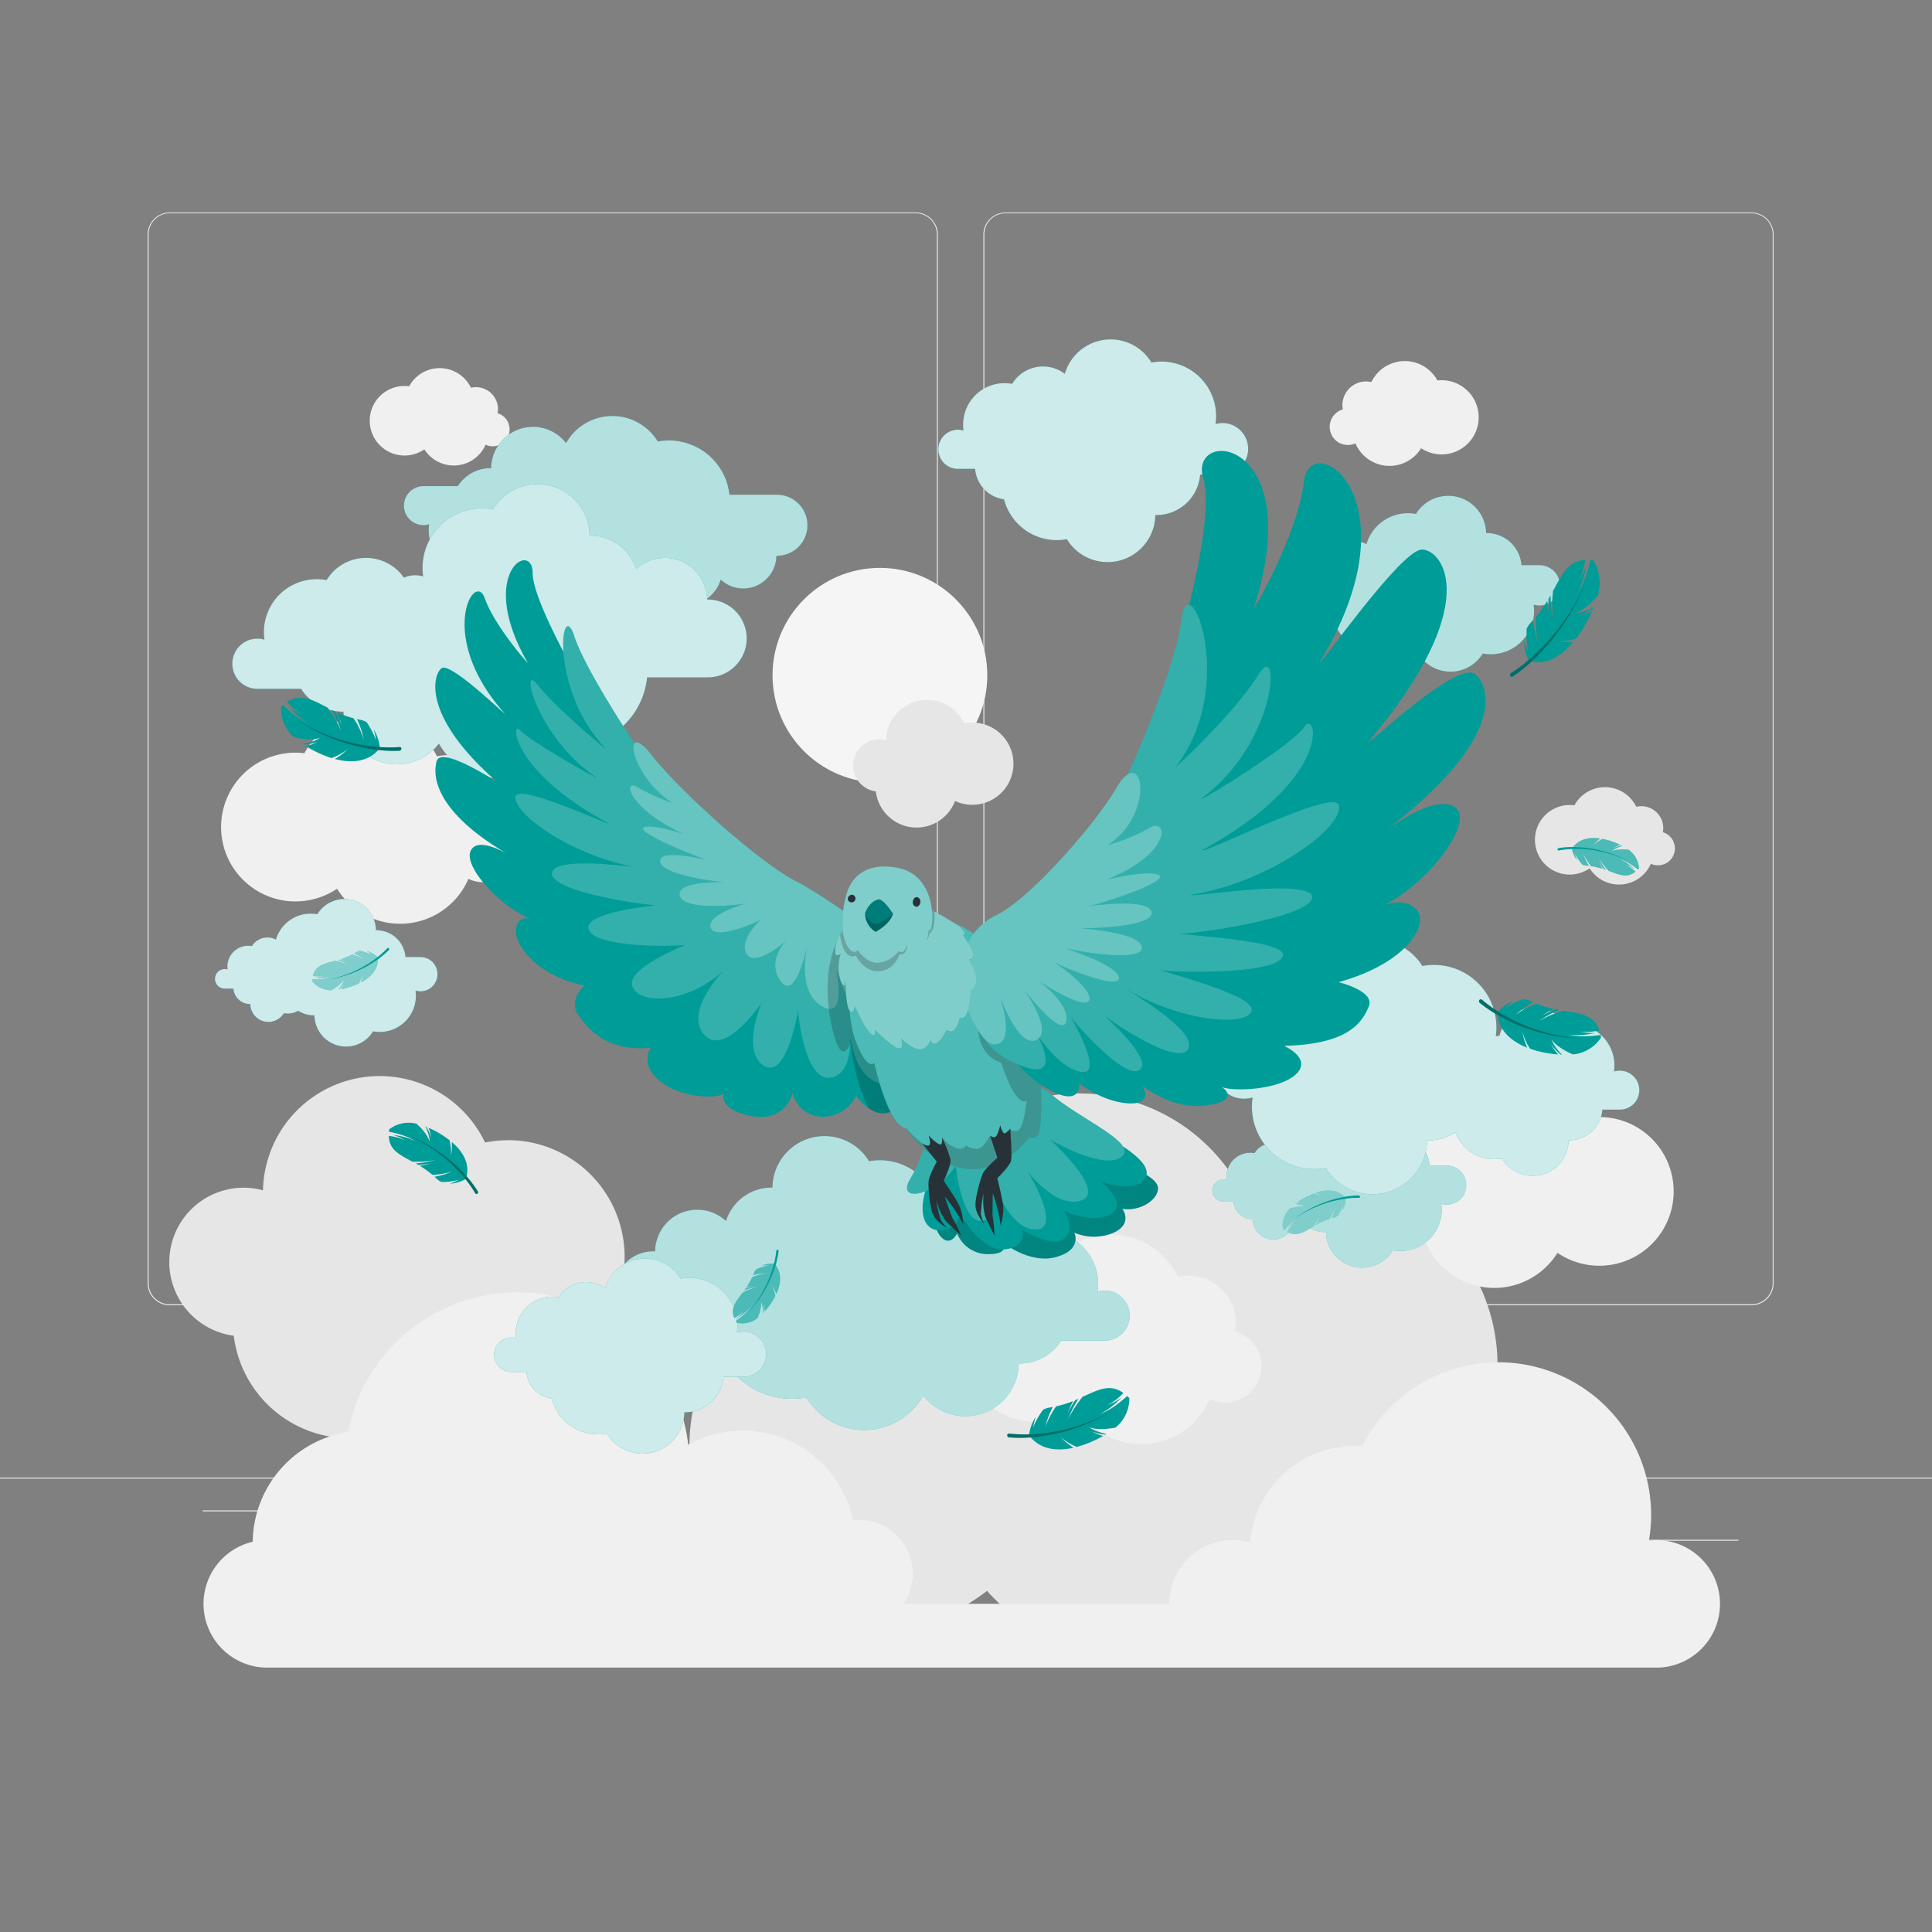 
<svg class="animated" id="freepik_stories-flying-bird" xmlns="http://www.w3.org/2000/svg" viewBox="0 0 500 500" version="1.1" xmlns:xlink="http://www.w3.org/1999/xlink" xmlns:svgjs="http://svgjs.com/svgjs"><rect x="0" y="0" width="500" height="500" fill="#808080" stroke="none"/><g id="freepik--background-complete--inject-2" class="animable" style="transform-origin: 250px 243.29px;"><rect y="382.4" width="500" height="0.25" style="fill: rgb(235, 235, 235); transform-origin: 250px 382.525px;" id="elbiu7404prjq" class="animable"></rect><rect x="416.78" y="398.49" width="33.12" height="0.25" style="fill: rgb(235, 235, 235); transform-origin: 433.34px 398.615px;" id="eleefyfzu2kpw" class="animable"></rect><rect x="322.53" y="401.21" width="8.69" height="0.25" style="fill: rgb(235, 235, 235); transform-origin: 326.875px 401.335px;" id="eldh8kyus668q" class="animable"></rect><rect x="396.59" y="389.21" width="19.19" height="0.25" style="fill: rgb(235, 235, 235); transform-origin: 406.185px 389.335px;" id="el0gnylu7r94" class="animable"></rect><rect x="52.46" y="390.89" width="43.19" height="0.25" style="fill: rgb(235, 235, 235); transform-origin: 74.055px 391.015px;" id="elc1585bg3sg" class="animable"></rect><rect x="104.56" y="390.89" width="6.33" height="0.25" style="fill: rgb(235, 235, 235); transform-origin: 107.725px 391.015px;" id="eldrze1a839tn" class="animable"></rect><rect x="131.47" y="395.11" width="93.68" height="0.25" style="fill: rgb(235, 235, 235); transform-origin: 178.31px 395.235px;" id="el0s4qrd04rv7" class="animable"></rect><path d="M237,337.8H43.91a5.71,5.71,0,0,1-5.7-5.71V60.66A5.71,5.71,0,0,1,43.91,55H237a5.71,5.71,0,0,1,5.71,5.71V332.09A5.71,5.71,0,0,1,237,337.8ZM43.91,55.2a5.46,5.46,0,0,0-5.45,5.46V332.09a5.46,5.46,0,0,0,5.45,5.46H237a5.47,5.47,0,0,0,5.46-5.46V60.66A5.47,5.47,0,0,0,237,55.2Z" style="fill: rgb(235, 235, 235); transform-origin: 140.46px 196.4px;" id="el4w55j17s2gk" class="animable"></path><path d="M453.31,337.8H260.21a5.72,5.72,0,0,1-5.71-5.71V60.66A5.72,5.72,0,0,1,260.21,55h193.1A5.71,5.71,0,0,1,459,60.66V332.09A5.71,5.71,0,0,1,453.31,337.8ZM260.21,55.2a5.47,5.47,0,0,0-5.46,5.46V332.09a5.47,5.47,0,0,0,5.46,5.46h193.1a5.47,5.47,0,0,0,5.46-5.46V60.66a5.47,5.47,0,0,0-5.46-5.46Z" style="fill: rgb(235, 235, 235); transform-origin: 356.75px 196.4px;" id="elbn3owm39q7" class="animable"></path><g id="ell0910g4f2se"><circle cx="227.72" cy="174.76" r="27.79" style="fill: rgb(245, 245, 245); transform-origin: 227.72px 174.76px; transform: rotate(-22.5deg);" class="animable"></circle></g><path d="M339.92,305.6a47.54,47.54,0,0,0-18.13,3.58,47.61,47.61,0,0,0-90,17.8,49.07,49.07,0,0,0-5.72-.35,47.62,47.62,0,1,0,29.37,85.08,47.62,47.62,0,0,0,78.7-11.24,48.12,48.12,0,0,0,5.79.37,47.62,47.62,0,0,0,0-95.24Z" style="fill: rgb(230, 230, 230); transform-origin: 282.968px 355.363px;" id="elqkpwrdwaf2s" class="animable"></path><path d="M131.47,295.1a29.84,29.84,0,0,0-5.94.59,30.21,30.21,0,0,0-57.47,12.36,19,19,0,0,0-5-.67,19.24,19.24,0,0,0-2.56,38.31,30.21,30.21,0,0,0,58.24,7,30.21,30.21,0,1,0,12.7-57.62Z" style="fill: rgb(230, 230, 230); transform-origin: 102.732px 325.349px;" id="el3dmq13l0hzw" class="animable"></path><path d="M251.63,187a10.22,10.22,0,0,0-2.09.21,10.63,10.63,0,0,0-20.23,4.35,6.77,6.77,0,1,0-2.65,13.25,10.63,10.63,0,0,0,20.5,2.48A10.64,10.64,0,1,0,251.63,187Z" style="fill: rgb(230, 230, 230); transform-origin: 241.537px 197.655px;" id="elkiryxkswv7" class="animable"></path><path d="M429.2,398.56a16.8,16.8,0,0,0-2.47.2,39.91,39.91,0,0,0,.58-6.69,39.51,39.51,0,0,0-74.81-17.75c-.62-.05-1.25-.08-1.89-.08a27.16,27.16,0,0,0-27.06,24.94,16.16,16.16,0,0,0-4.42-.62,16.51,16.51,0,0,0-16.51,16.51H233.83a13.91,13.91,0,0,0-11.5-21.72c-.54,0-1.06,0-1.58.09a29.15,29.15,0,0,0-42.64-19.55,44.55,44.55,0,0,0-88-3.3A29.15,29.15,0,0,0,65.4,399,16.51,16.51,0,0,0,69,431.58H429.2a16.51,16.51,0,0,0,0-33Z" style="fill: rgb(240, 240, 240); transform-origin: 248.904px 383.023px;" id="el880j8eq0lv3" class="animable"></path><path d="M127.84,209.9a12.21,12.21,0,0,0-12-14.46,12.55,12.55,0,0,0-2.76.32,19.23,19.23,0,0,0-34.31-.82,19.45,19.45,0,0,0-2.3-.15A19.25,19.25,0,1,0,87.23,230a19.24,19.24,0,0,0,34-2.55,9.39,9.39,0,1,0,6.57-17.53Z" style="fill: rgb(240, 240, 240); transform-origin: 95.91px 211.934px;" id="elugv17cxeg4" class="animable"></path><path d="M128.78,106.9a5.8,5.8,0,0,0,.1-1,5.7,5.7,0,0,0-5.71-5.7,5.4,5.4,0,0,0-1.28.15,9,9,0,0,0-16-.39,9.3,9.3,0,0,0-1.07-.07,9,9,0,1,0,5,16.39,9,9,0,0,0,15.85-1.19,4.37,4.37,0,1,0,3.06-8.16Z" style="fill: rgb(240, 240, 240); transform-origin: 113.782px 107.873px;" id="elon4y0j42lkn" class="animable"></path><path d="M430.35,215.37a5.67,5.67,0,0,0-5.61-6.73,6,6,0,0,0-1.28.15,9,9,0,0,0-16-.38,9.45,9.45,0,0,0-1.07-.07,9,9,0,1,0,5,16.38,9,9,0,0,0,15.85-1.18,4.44,4.44,0,0,0,1.82.4,4.37,4.37,0,0,0,1.24-8.57Z" style="fill: rgb(230, 230, 230); transform-origin: 415.352px 216.317px;" id="elvnan23mhjo" class="animable"></path><path d="M347.53,105.93a5.62,5.62,0,0,1-.11-1.1,6.12,6.12,0,0,1,6.11-6.11,6.21,6.21,0,0,1,1.38.16A9.6,9.6,0,0,1,372,98.47a10.92,10.92,0,0,1,1.15-.07A9.6,9.6,0,1,1,367.78,116a9.59,9.59,0,0,1-17-1.27,4.76,4.76,0,0,1-2,.43,4.69,4.69,0,0,1-1.32-9.18Z" style="fill: rgb(240, 240, 240); transform-origin: 363.405px 107.008px;" id="elapup7oqytqw" class="animable"></path><path d="M319.63,344.6a12.2,12.2,0,0,0-12-14.45,12,12,0,0,0-2.76.32,19.22,19.22,0,0,0-34.31-.82,19.24,19.24,0,1,0,8.51,35,19.22,19.22,0,0,0,34-2.55,9.39,9.39,0,1,0,6.57-17.53Z" style="fill: rgb(240, 240, 240); transform-origin: 287.72px 346.619px;" id="elo9ipneeiezg" class="animable"></path><path d="M362.51,304.19a12.21,12.21,0,0,1,12-14.46,12,12,0,0,1,2.76.33,19.23,19.23,0,0,1,34.31-.83,19.24,19.24,0,1,1-8.51,35,19.23,19.23,0,0,1-34-2.55,9.39,9.39,0,1,1-6.57-17.53Z" style="fill: rgb(240, 240, 240); transform-origin: 394.42px 306.202px;" id="elfy92iij3gq" class="animable"></path></g><g id="freepik--Clouds--inject-2" class="animable" style="transform-origin: 239.95px 232.015px;"><path d="M104.54,130.83a5.07,5.07,0,0,0,5.07,5.07,5,5,0,0,0,1.46-.22,10.05,10.05,0,0,0-.12,1.56,10.76,10.76,0,0,0,12.72,10.55,9.37,9.37,0,0,0,15.69.51,5.79,5.79,0,0,0,2.29.47,5.45,5.45,0,0,0,1.63-.24,12.65,12.65,0,0,0-.12,1.75,12.08,12.08,0,0,0,12.08,12.09,11.63,11.63,0,0,0,2.23-.21,10.56,10.56,0,0,0,19.59-5.34h.18a9.74,9.74,0,0,0,9.29-6.82,8.56,8.56,0,0,0,14.39-6.16h.14a7.9,7.9,0,0,0,0-15.8H188.78A15.74,15.74,0,0,0,173.13,114a15.41,15.41,0,0,0-2.9.27,13.75,13.75,0,0,0-23.73.4,10.83,10.83,0,0,0-19.39,6.49h-.18a10,10,0,0,0-8.43,4.65h-9A5.07,5.07,0,0,0,104.54,130.83Z" style="fill: rgb(0, 156, 151); transform-origin: 156.75px 137.456px;" id="eljv0tmrlm5mg" class="animable"></path><g id="elh3wg6o0wvgn"><path d="M104.54,130.83a5.07,5.07,0,0,0,5.07,5.07,5,5,0,0,0,1.46-.22,10.05,10.05,0,0,0-.12,1.56,10.76,10.76,0,0,0,12.72,10.55,9.37,9.37,0,0,0,15.69.51,5.79,5.79,0,0,0,2.29.47,5.45,5.45,0,0,0,1.63-.24,12.65,12.65,0,0,0-.12,1.75,12.08,12.08,0,0,0,12.08,12.09,11.63,11.63,0,0,0,2.23-.21,10.56,10.56,0,0,0,19.59-5.34h.18a9.74,9.74,0,0,0,9.29-6.82,8.56,8.56,0,0,0,14.39-6.16h.14a7.9,7.9,0,0,0,0-15.8H188.78A15.74,15.74,0,0,0,173.13,114a15.41,15.41,0,0,0-2.9.27,13.75,13.75,0,0,0-23.73.4,10.83,10.83,0,0,0-19.39,6.49h-.18a10,10,0,0,0-8.43,4.65h-9A5.07,5.07,0,0,0,104.54,130.83Z" style="fill: rgb(255, 255, 255); opacity: 0.7; transform-origin: 156.75px 137.456px;" class="animable"></path></g><path d="M403.71,151.42a5.29,5.29,0,0,1-5.29,5.29,5.42,5.42,0,0,1-1.52-.22,10.87,10.87,0,0,1,.12,1.63,11.21,11.21,0,0,1-11.2,11.2,11.72,11.72,0,0,1-2.07-.19,9.79,9.79,0,0,1-18.15-4.95h-.17a9,9,0,0,1-4.91-1.45,6.34,6.34,0,0,1-3.24.88,6.56,6.56,0,0,1-1.18-.11,5.6,5.6,0,0,1-10.39-2.83h-.09a5.14,5.14,0,0,1-5.14-4.75h-2.76a3,3,0,0,1,.08-6,3.1,3.1,0,0,1,.87.13,7,7,0,0,1-.07-.93,6.41,6.41,0,0,1,7.59-6.3,5.62,5.62,0,0,1,7.44-2,11.2,11.2,0,0,1,10.75-8,11.69,11.69,0,0,1,2.06.19,9.8,9.8,0,0,1,18.16,4.95h.16a9,9,0,0,1,9,8.31h4.82A5.29,5.29,0,0,1,403.71,151.42Z" style="fill: rgb(0, 156, 151); transform-origin: 369.237px 151.074px;" id="elbfabx3dgaiv" class="animable"></path><g id="ela3k7pqs91mk"><path d="M403.71,151.42a5.29,5.29,0,0,1-5.29,5.29,5.42,5.42,0,0,1-1.52-.22,10.87,10.87,0,0,1,.12,1.63,11.21,11.21,0,0,1-11.2,11.2,11.72,11.72,0,0,1-2.07-.19,9.79,9.79,0,0,1-18.15-4.95h-.17a9,9,0,0,1-4.91-1.45,6.34,6.34,0,0,1-3.24.88,6.56,6.56,0,0,1-1.18-.11,5.6,5.6,0,0,1-10.39-2.83h-.09a5.14,5.14,0,0,1-5.14-4.75h-2.76a3,3,0,0,1,.08-6,3.1,3.1,0,0,1,.87.13,7,7,0,0,1-.07-.93,6.41,6.41,0,0,1,7.59-6.3,5.62,5.62,0,0,1,7.44-2,11.2,11.2,0,0,1,10.75-8,11.69,11.69,0,0,1,2.06.19,9.8,9.8,0,0,1,18.16,4.95h.16a9,9,0,0,1,9,8.31h4.82A5.29,5.29,0,0,1,403.71,151.42Z" style="fill: rgb(255, 255, 255); opacity: 0.7; transform-origin: 369.237px 151.074px;" class="animable"></path></g><path d="M379.45,306.75a5,5,0,0,1-5,5,4.94,4.94,0,0,1-1.45-.21,11.31,11.31,0,0,1,.11,1.55,10.69,10.69,0,0,1-12.64,10.49,9.32,9.32,0,0,1-17.29-4.72H343a8.49,8.49,0,0,1-4.67-1.39,6.12,6.12,0,0,1-3.09.85,6,6,0,0,1-1.13-.11,5.33,5.33,0,0,1-9.89-2.7h-.09a4.91,4.91,0,0,1-4.9-4.54h-2.63a2.88,2.88,0,0,1,.08-5.76,2.82,2.82,0,0,1,.83.12,6.54,6.54,0,0,1-.07-.89,6.11,6.11,0,0,1,6.11-6.1,5.91,5.91,0,0,1,1.12.1,5.36,5.36,0,0,1,7.09-1.93,10.68,10.68,0,0,1,12.2-7.49,9.33,9.33,0,0,1,17.3,4.72h.15a8.59,8.59,0,0,1,8.56,7.92h4.6A5,5,0,0,1,379.45,306.75Z" style="fill: rgb(0, 156, 151); transform-origin: 346.605px 306.304px;" id="elo58fbybo9tb" class="animable"></path><g id="el09j3psxleq7u"><path d="M379.45,306.75a5,5,0,0,1-5,5,4.94,4.94,0,0,1-1.45-.21,11.31,11.31,0,0,1,.11,1.55,10.69,10.69,0,0,1-12.64,10.49,9.32,9.32,0,0,1-17.29-4.72H343a8.49,8.49,0,0,1-4.67-1.39,6.12,6.12,0,0,1-3.09.85,6,6,0,0,1-1.13-.11,5.33,5.33,0,0,1-9.89-2.7h-.09a4.91,4.91,0,0,1-4.9-4.54h-2.63a2.88,2.88,0,0,1,.08-5.76,2.82,2.82,0,0,1,.83.12,6.54,6.54,0,0,1-.07-.89,6.11,6.11,0,0,1,6.11-6.1,5.91,5.91,0,0,1,1.12.1,5.36,5.36,0,0,1,7.09-1.93,10.68,10.68,0,0,1,12.2-7.49,9.33,9.33,0,0,1,17.3,4.72h.15a8.59,8.59,0,0,1,8.56,7.92h4.6A5,5,0,0,1,379.45,306.75Z" style="fill: rgb(255, 255, 255); opacity: 0.7; transform-origin: 346.605px 306.304px;" class="animable"></path></g><path d="M292.35,340.47a6.46,6.46,0,0,0-6.46-6.46,6.28,6.28,0,0,0-1.85.28,14.45,14.45,0,0,0,.14-2,13.68,13.68,0,0,0-13.68-13.68,14,14,0,0,0-2.52.24,11.94,11.94,0,0,0-20-.65,7.23,7.23,0,0,0-5-.3,14.91,14.91,0,0,0,.17-2.23,15.42,15.42,0,0,0-18.24-15.14,13.47,13.47,0,0,0-25,6.81h-.22A12.41,12.41,0,0,0,187.88,316a10.91,10.91,0,0,0-18.34,7.85h-.18a10.07,10.07,0,1,0,0,20.13H185A20,20,0,0,0,205,362a19.48,19.48,0,0,0,3.69-.35,17.52,17.52,0,0,0,30.25-.51,13.79,13.79,0,0,0,24.7-8.27l.23,0a12.68,12.68,0,0,0,10.74-5.93h11.51A6.44,6.44,0,0,0,292.35,340.47Z" style="fill: rgb(0, 156, 151); transform-origin: 225.662px 332.05px;" id="elklsgc98w1sb" class="animable"></path><g id="elg3st34mzqqs"><path d="M292.35,340.47a6.46,6.46,0,0,0-6.46-6.46,6.28,6.28,0,0,0-1.85.28,14.45,14.45,0,0,0,.14-2,13.68,13.68,0,0,0-13.68-13.68,14,14,0,0,0-2.52.24,11.94,11.94,0,0,0-20-.65,7.23,7.23,0,0,0-5-.3,14.91,14.91,0,0,0,.17-2.23,15.42,15.42,0,0,0-18.24-15.14,13.47,13.47,0,0,0-25,6.81h-.22A12.41,12.41,0,0,0,187.88,316a10.91,10.91,0,0,0-18.34,7.85h-.18a10.07,10.07,0,1,0,0,20.13H185A20,20,0,0,0,205,362a19.48,19.48,0,0,0,3.69-.35,17.52,17.52,0,0,0,30.25-.51,13.79,13.79,0,0,0,24.7-8.27l.23,0a12.68,12.68,0,0,0,10.74-5.93h11.51A6.44,6.44,0,0,0,292.35,340.47Z" style="fill: rgb(255, 255, 255); opacity: 0.7; transform-origin: 225.662px 332.05px;" class="animable"></path></g><path d="M60.13,171.75a6.46,6.46,0,0,1,6.46-6.46,6.27,6.27,0,0,1,1.85.27,14.42,14.42,0,0,1-.14-2A13.68,13.68,0,0,1,82,149.89a14,14,0,0,1,2.52.24,11.94,11.94,0,0,1,20-.64,7.26,7.26,0,0,1,2.91-.61,7.54,7.54,0,0,1,2.09.3,14.81,14.81,0,0,1-.17-2.23,15.42,15.42,0,0,1,18.24-15.14,13.47,13.47,0,0,1,25,6.81h.22a12.41,12.41,0,0,1,11.84,8.69,10.91,10.91,0,0,1,18.34,7.85h.18a10.07,10.07,0,0,1,0,20.14H167.47a20,20,0,0,1-19.94,18,20.34,20.34,0,0,1-3.69-.34,17.52,17.52,0,0,1-30.25-.52,13.79,13.79,0,0,1-24.7-8.26h-.23a12.69,12.69,0,0,1-10.74-5.92H66.41A6.46,6.46,0,0,1,60.13,171.75Z" style="fill: rgb(0, 156, 151); transform-origin: 126.685px 163.343px;" id="elk0lklu3tn7b" class="animable"></path><g id="elicocfelfaem"><path d="M60.13,171.75a6.46,6.46,0,0,1,6.46-6.46,6.27,6.27,0,0,1,1.85.27,14.42,14.42,0,0,1-.14-2A13.68,13.68,0,0,1,82,149.89a14,14,0,0,1,2.52.24,11.94,11.94,0,0,1,20-.64,7.26,7.26,0,0,1,2.91-.61,7.54,7.54,0,0,1,2.09.3,14.81,14.81,0,0,1-.17-2.23,15.42,15.42,0,0,1,18.24-15.14,13.47,13.47,0,0,1,25,6.81h.22a12.41,12.41,0,0,1,11.84,8.69,10.91,10.91,0,0,1,18.34,7.85h.18a10.07,10.07,0,0,1,0,20.14H167.47a20,20,0,0,1-19.94,18,20.34,20.34,0,0,1-3.69-.34,17.52,17.52,0,0,1-30.25-.52,13.79,13.79,0,0,1-24.7-8.26h-.23a12.69,12.69,0,0,1-10.74-5.92H66.41A6.46,6.46,0,0,1,60.13,171.75Z" style="fill: rgb(255, 255, 255); opacity: 0.8; transform-origin: 126.685px 163.343px;" class="animable"></path></g><path d="M127.89,350.58a4.43,4.43,0,0,1,4.43-4.43,4.5,4.5,0,0,1,1.28.19,8.84,8.84,0,0,1-.1-1.37,9.39,9.39,0,0,1,9.39-9.39,9.85,9.85,0,0,1,1.73.16,8.2,8.2,0,0,1,11.95-2.28,10.81,10.81,0,0,1,19.61-2.55,12.24,12.24,0,0,1,2.28-.21,12.38,12.38,0,0,1,12.38,12.38,11.69,11.69,0,0,1-.13,1.79,5.85,5.85,0,1,1,1.84,11.44h-5.32a10,10,0,0,1-9.94,9.19h-.18A10.82,10.82,0,0,1,157.05,371a12.38,12.38,0,0,1-14.25-9.05,7.57,7.57,0,0,1-6.56-6.9h-4A4.43,4.43,0,0,1,127.89,350.58Z" style="fill: rgb(0, 156, 151); transform-origin: 163.085px 350.95px;" id="el1ud17d9z1ig" class="animable"></path><g id="elfrgf2dxbihf"><path d="M127.89,350.58a4.43,4.43,0,0,1,4.43-4.43,4.5,4.5,0,0,1,1.28.19,8.84,8.84,0,0,1-.1-1.37,9.39,9.39,0,0,1,9.39-9.39,9.85,9.85,0,0,1,1.73.16,8.2,8.2,0,0,1,11.95-2.28,10.81,10.81,0,0,1,19.61-2.55,12.24,12.24,0,0,1,2.28-.21,12.38,12.38,0,0,1,12.38,12.38,11.69,11.69,0,0,1-.13,1.79,5.85,5.85,0,1,1,1.84,11.44h-5.32a10,10,0,0,1-9.94,9.19h-.18A10.82,10.82,0,0,1,157.05,371a12.38,12.38,0,0,1-14.25-9.05,7.57,7.57,0,0,1-6.56-6.9h-4A4.43,4.43,0,0,1,127.89,350.58Z" style="fill: rgb(255, 255, 255); opacity: 0.8; transform-origin: 163.085px 350.95px;" class="animable"></path></g><path d="M321.76,269.08h6.95a13,13,0,0,1,13-12h.23A14.13,14.13,0,0,1,368.1,250a16.16,16.16,0,0,1,19,18.22,6.72,6.72,0,0,1,1-.22,9.32,9.32,0,0,1,17.06-2.74,10.65,10.65,0,0,1,12.65,10.49,11.2,11.2,0,0,1-.11,1.55,4.87,4.87,0,0,1,1.44-.21,5,5,0,0,1,.15,10.08h-4.6a8.6,8.6,0,0,1-8.57,7.93h-.16a9.33,9.33,0,0,1-17.3,4.71,10.63,10.63,0,0,1-12-6.78,12.89,12.89,0,0,1-7.1,2.12h-.24a14.12,14.12,0,0,1-26.18,7.14A16.15,16.15,0,0,1,324,286.35a15.08,15.08,0,0,1,.18-2.34,7.63,7.63,0,1,1-2.41-14.93Z" style="fill: rgb(0, 156, 151); transform-origin: 369.297px 276.172px;" id="elqnsdwf5hbwa" class="animable"></path><g id="elfzu7gts96i"><path d="M321.76,269.08h6.95a13,13,0,0,1,13-12h.23A14.13,14.13,0,0,1,368.1,250a16.16,16.16,0,0,1,19,18.22,6.72,6.72,0,0,1,1-.22,9.32,9.32,0,0,1,17.06-2.74,10.65,10.65,0,0,1,12.65,10.49,11.2,11.2,0,0,1-.11,1.55,4.87,4.87,0,0,1,1.44-.21,5,5,0,0,1,.15,10.08h-4.6a8.6,8.6,0,0,1-8.57,7.93h-.16a9.33,9.33,0,0,1-17.3,4.71,10.63,10.63,0,0,1-12-6.78,12.89,12.89,0,0,1-7.1,2.12h-.24a14.12,14.12,0,0,1-26.18,7.14A16.15,16.15,0,0,1,324,286.35a15.08,15.08,0,0,1,.18-2.34,7.63,7.63,0,1,1-2.41-14.93Z" style="fill: rgb(255, 255, 255); opacity: 0.8; transform-origin: 369.297px 276.172px;" class="animable"></path></g><path d="M242.85,116.28a5.06,5.06,0,0,1,5.06-5.06,4.94,4.94,0,0,1,1.45.21,11.31,11.31,0,0,1-.11-1.55,10.73,10.73,0,0,1,12.69-10.54,9.35,9.35,0,0,1,13.64-2.6A12.33,12.33,0,0,1,298,93.83a13.89,13.89,0,0,1,2.6-.25,14.13,14.13,0,0,1,14.13,14.13,13.84,13.84,0,0,1-.15,2.05,6.75,6.75,0,0,1,1.92-.28,6.67,6.67,0,0,1,.18,13.33h-6.08a11.37,11.37,0,0,1-11.33,10.49H299a12.35,12.35,0,0,1-22.9,6.24,13.89,13.89,0,0,1-2.6.25,14.12,14.12,0,0,1-13.66-10.57,8.64,8.64,0,0,1-7.48-7.88h-4.61A5.06,5.06,0,0,1,242.85,116.28Z" style="fill: rgb(0, 156, 151); transform-origin: 282.934px 116.655px;" id="elk2neyy0gb4g" class="animable"></path><g id="elfp34pssgsf8"><path d="M242.85,116.28a5.06,5.06,0,0,1,5.06-5.06,4.94,4.94,0,0,1,1.45.21,11.31,11.31,0,0,1-.11-1.55,10.73,10.73,0,0,1,12.69-10.54,9.35,9.35,0,0,1,13.64-2.6A12.33,12.33,0,0,1,298,93.83a13.89,13.89,0,0,1,2.6-.25,14.13,14.13,0,0,1,14.13,14.13,13.84,13.84,0,0,1-.15,2.05,6.75,6.75,0,0,1,1.92-.28,6.67,6.67,0,0,1,.18,13.33h-6.08a11.37,11.37,0,0,1-11.33,10.49H299a12.35,12.35,0,0,1-22.9,6.24,13.89,13.89,0,0,1-2.6.25,14.12,14.12,0,0,1-13.66-10.57,8.64,8.64,0,0,1-7.48-7.88h-4.61A5.06,5.06,0,0,1,242.85,116.28Z" style="fill: rgb(255, 255, 255); opacity: 0.8; transform-origin: 282.934px 116.655px;" class="animable"></path></g><path d="M113.21,252.13a4.4,4.4,0,0,1-5.68,4.23,10,10,0,0,1,.1,1.36,9.36,9.36,0,0,1-9.36,9.35,9.74,9.74,0,0,1-1.72-.16,8.17,8.17,0,0,1-15.16-4.13h-.14a7.56,7.56,0,0,1-4.1-1.21,5.2,5.2,0,0,1-3.69.64,4.67,4.67,0,0,1-8.67-2.36h-.08a4.32,4.32,0,0,1-4.3-4h-2.3a2.53,2.53,0,1,1,.8-4.95,4.93,4.93,0,0,1-.06-.78,5.36,5.36,0,0,1,6.34-5.26,4.68,4.68,0,0,1,4-2.24,4.74,4.74,0,0,1,2.22.55,9.35,9.35,0,0,1,9-6.72,9.74,9.74,0,0,1,1.72.16,8.17,8.17,0,0,1,15.16,4.13h.14a7.54,7.54,0,0,1,7.51,6.94h4A4.41,4.41,0,0,1,113.21,252.13Z" style="fill: rgb(0, 156, 151); transform-origin: 84.427px 251.76px;" id="el4twaqr4lp6w" class="animable"></path><g id="eluyj9gm5m5h"><path d="M113.21,252.13a4.4,4.4,0,0,1-5.68,4.23,10,10,0,0,1,.1,1.36,9.36,9.36,0,0,1-9.36,9.35,9.74,9.74,0,0,1-1.72-.16,8.17,8.17,0,0,1-15.16-4.13h-.14a7.56,7.56,0,0,1-4.1-1.21,5.2,5.2,0,0,1-3.69.64,4.67,4.67,0,0,1-8.67-2.36h-.08a4.32,4.32,0,0,1-4.3-4h-2.3a2.53,2.53,0,1,1,.8-4.95,4.93,4.93,0,0,1-.06-.78,5.36,5.36,0,0,1,6.34-5.26,4.68,4.68,0,0,1,4-2.24,4.74,4.74,0,0,1,2.22.55,9.35,9.35,0,0,1,9-6.72,9.74,9.74,0,0,1,1.72.16,8.17,8.17,0,0,1,15.16,4.13h.14a7.54,7.54,0,0,1,7.51,6.94h4A4.41,4.41,0,0,1,113.21,252.13Z" style="fill: rgb(255, 255, 255); opacity: 0.8; transform-origin: 84.427px 251.76px;" class="animable"></path></g></g><g id="freepik--Feathers--inject-2" class="animable" style="transform-origin: 248.463px 259.994px;"><path d="M406.7,166.12a14,14,0,0,1-3.72-.22,13.62,13.62,0,0,0,3.66-.28c.4-.08.8-.19,1.2-.29a36.2,36.2,0,0,0,4.2-7.13,13.33,13.33,0,0,1-3.23,1,13.68,13.68,0,0,0,3.31-1.6l.24-.17.12-.27a18.1,18.1,0,0,1-2.12.92,9.33,9.33,0,0,1-2.63.58,9,9,0,0,0,2.29-1.24,18.49,18.49,0,0,0,2-1.67c.54-.51,1-1.06,1.53-1.61,1.46-5.7-1.25-9.17-1.25-9.17-.24,0-.47-.07-.71-.09-.27,1.22-.58,2.43-1,3.62a24.11,24.11,0,0,1-2.37,5.22,23.9,23.9,0,0,0,1.89-5.36c.17-.72.31-1.45.44-2.18a18.44,18.44,0,0,1-2,4.24,17.89,17.89,0,0,0,1.54-4.52c.08-.35.14-.7.19-1-4.33.16-5.94,3.62-8.38,8.08,0,.44-.09.89-.11,1.34a32.06,32.06,0,0,0,.18,6.27,32.2,32.2,0,0,1-.68-6.28,1.92,1.92,0,0,1,0-.24l-.53.92a27.8,27.8,0,0,0,.24,4.27,26.54,26.54,0,0,1-.54-3.77,35.75,35.75,0,0,1-3,4.22c0,.67,0,1.35,0,2a24.94,24.94,0,0,0,.63,4.68,25.34,25.34,0,0,1-1.13-4.64c-.06-.44-.11-.88-.16-1.32-.19.22-.4.45-.61.67a6,6,0,0,0-1.12,1.65c0,.39,0,.77,0,1.16a24.91,24.91,0,0,0,.38,4.7,25,25,0,0,1-1-3,12.75,12.75,0,0,0,1.19,5.38c4.46,1.45,8.48-1.21,11.6-5Z" style="fill: rgb(0, 156, 151); transform-origin: 404.216px 158.136px;" id="elcw0pstmiv6t" class="animable"></path><path d="M391.05,174.18a40.77,40.77,0,0,0,6-4.65,54.92,54.92,0,0,0,5.23-5.55,55.62,55.62,0,0,0,4.43-6.22A63.52,63.52,0,0,0,410.3,151a62.77,62.77,0,0,1-3.4,6.88,56.12,56.12,0,0,1-4.26,6.41,53.78,53.78,0,0,1-5.1,5.78,40.92,40.92,0,0,1-6,5,.49.49,0,0,1-.69-.14.5.5,0,0,1,.14-.69h0Z" style="fill: rgb(0, 156, 151); transform-origin: 400.534px 163.078px;" id="eljrvps9s9uw" class="animable"></path><g id="elztmxbx9g9o"><path d="M391.05,174.18a40.77,40.77,0,0,0,6-4.65,54.92,54.92,0,0,0,5.23-5.55,55.62,55.62,0,0,0,4.43-6.22A63.52,63.52,0,0,0,410.3,151a62.77,62.77,0,0,1-3.4,6.88,56.12,56.12,0,0,1-4.26,6.41,53.78,53.78,0,0,1-5.1,5.78,40.92,40.92,0,0,1-6,5,.49.49,0,0,1-.69-.14.5.5,0,0,1,.14-.69h0Z" style="opacity: 0.3; transform-origin: 400.534px 163.078px;" class="animable"></path></g><path d="M414.24,267.85c-1.1.16-2.21.28-3.32.33a19.26,19.26,0,0,1-5.08-.42,19,19,0,0,0,5.05-.08c.65-.09,1.31-.21,2-.34a14.45,14.45,0,0,1-4.15-.4,14,14,0,0,0,4.24-.1c.32-.06.63-.12.94-.2-1.46-4-4.85-4.31-9.32-5.07-.38.12-.77.23-1.15.36a27,27,0,0,0-5.18,2.34,27.34,27.34,0,0,1,5-2.81l.2-.09-.92-.17a22.48,22.48,0,0,0-3.49,1.7,22.76,22.76,0,0,1,3-1.81,27.67,27.67,0,0,1-4.44-1.34c-.57.21-1.14.44-1.7.7a21.7,21.7,0,0,0-3.72,2.21A22.21,22.21,0,0,1,395.7,260q.51-.31,1.05-.6l-.74-.35a5.23,5.23,0,0,0-1.73-.48c-.33.11-.65.24-1,.36a20.59,20.59,0,0,0-3.8,2,21,21,0,0,1,2.16-1.95,11.43,11.43,0,0,0-4.12,3c.16,4.69,3.61,7.53,7.72,9.16-.07-.17-.15-.33-.22-.5a15.2,15.2,0,0,1-1-3.57,14.79,14.79,0,0,0,1.35,3.34c.2.35.41.68.61,1a28.69,28.69,0,0,0,7.25,1.48,13.06,13.06,0,0,1-1.84-2.67,12.44,12.44,0,0,0,2.35,2.55l.21.17h.27a16.23,16.23,0,0,1-1.43-1.66,10.07,10.07,0,0,1-1.29-2.28,8.33,8.33,0,0,0,1.74,1.72,15.74,15.74,0,0,0,2,1.28c.59.32,1.2.61,1.81.88a9.7,9.7,0,0,0,7.28-4.34Q414.31,268.18,414.24,267.85Z" style="fill: rgb(0, 156, 151); transform-origin: 400.925px 265.755px;" id="elpx9hc358sbf" class="animable"></path><path d="M383.51,258.7a35.91,35.91,0,0,0,5.71,4,45.9,45.9,0,0,0,12.79,5,49.86,49.86,0,0,0,6.75,1.06A48.75,48.75,0,0,1,402,268a47,47,0,0,1-6.65-1.78,45.81,45.81,0,0,1-6.4-2.8,35.69,35.69,0,0,1-6-3.89.55.55,0,0,1-.1-.7.42.42,0,0,1,.62-.11h0Z" style="fill: rgb(0, 156, 151); transform-origin: 395.764px 263.694px;" id="eluuamh15m70q" class="animable"></path><g id="eld7psf0voq4a"><path d="M383.51,258.7a35.91,35.91,0,0,0,5.71,4,45.9,45.9,0,0,0,12.79,5,49.86,49.86,0,0,0,6.75,1.06A48.75,48.75,0,0,1,402,268a47,47,0,0,1-6.65-1.78,45.81,45.81,0,0,1-6.4-2.8,35.69,35.69,0,0,1-6-3.89.55.55,0,0,1-.1-.7.42.42,0,0,1,.62-.11h0Z" style="opacity: 0.3; transform-origin: 395.764px 263.694px;" class="animable"></path></g><path d="M291.7,361.3c-.83.75-1.67,1.47-2.56,2.13a19.15,19.15,0,0,1-4.45,2.51,19,19,0,0,0,4.14-2.9c.49-.44,1-.91,1.43-1.38a14.32,14.32,0,0,1-3.66,2,14.16,14.16,0,0,0,3.46-2.47c.23-.22.45-.45.67-.69-3.47-2.49-6.44-.85-10.57,1-.25.32-.51.62-.75,1a27.06,27.06,0,0,0-3,4.84,27.86,27.86,0,0,1,2.58-5.15l.12-.18-.86.37a24.36,24.36,0,0,0-1.94,3.37,23.9,23.9,0,0,1,1.45-3.17,28.4,28.4,0,0,1-4.42,1.38c-.35.5-.7,1-1,1.54a21.2,21.2,0,0,0-1.84,3.91,22.41,22.41,0,0,1,1.43-4.18c.16-.37.34-.73.53-1.09l-.81.13a5.24,5.24,0,0,0-1.7.57c-.21.28-.41.56-.6.85a20.46,20.46,0,0,0-2,3.78,22.93,22.93,0,0,1,.7-2.83,11.49,11.49,0,0,0-1.75,4.78c2.77,3.79,7.23,4.21,11.54,3.25l-.46-.29a15,15,0,0,1-2.81-2.42,14.71,14.71,0,0,0,3,2c.36.18.72.34,1.08.5a28.94,28.94,0,0,0,6.83-2.84,13.5,13.5,0,0,1-3-1.18,13.19,13.19,0,0,0,3.38.8h.27l.23-.13a17.35,17.35,0,0,1-2.11-.58,10.28,10.28,0,0,1-2.35-1.16,8.54,8.54,0,0,0,2.41.45,15.57,15.57,0,0,0,2.37-.07c.67-.06,1.34-.17,2-.29a9.67,9.67,0,0,0,3.59-7.67C292,361.61,291.87,361.45,291.7,361.3Z" style="fill: rgb(0, 156, 151); transform-origin: 279.286px 367.171px;" id="el2jkyl1jujnq" class="animable"></path><path d="M261.13,371a35.28,35.28,0,0,0,7,.1,45.77,45.77,0,0,0,13.4-3,50.44,50.44,0,0,0,6.18-2.91,51.38,51.38,0,0,1-6.08,3.14,47.25,47.25,0,0,1-6.51,2.26,46.09,46.09,0,0,1-6.86,1.27,35.27,35.27,0,0,1-7.13.13.54.54,0,0,1-.47-.52.41.41,0,0,1,.45-.44h.05Z" style="fill: rgb(0, 156, 151); transform-origin: 274.184px 368.651px;" id="elqmwt6v5hpz" class="animable"></path><g id="elwkm5d0dfgen"><path d="M261.13,371a35.28,35.28,0,0,0,7,.1,45.77,45.77,0,0,0,13.4-3,50.44,50.44,0,0,0,6.18-2.91,51.38,51.38,0,0,1-6.08,3.14,47.25,47.25,0,0,1-6.51,2.26,46.09,46.09,0,0,1-6.86,1.27,35.27,35.27,0,0,1-7.13.13.54.54,0,0,1-.47-.52.41.41,0,0,1,.45-.44h.05Z" style="opacity: 0.3; transform-origin: 274.184px 368.651px;" class="animable"></path></g><path d="M332.41,318.32c.49-.55,1-1.08,1.52-1.57a12.68,12.68,0,0,1,2.73-1.92,12.62,12.62,0,0,0-2.5,2.16c-.29.32-.57.66-.84,1a9.12,9.12,0,0,1,2.25-1.55,9.16,9.16,0,0,0-2.08,1.84c-.14.16-.27.32-.4.49,2.43,1.4,4.25.13,6.81-1.37.15-.22.29-.44.43-.66a18.17,18.17,0,0,0,1.62-3.35,18,18,0,0,1-1.35,3.52l-.06.12.54-.29a14.62,14.62,0,0,0,1-2.32,14.83,14.83,0,0,1-.73,2.16,18,18,0,0,1,2.79-1.2c.2-.34.39-.7.56-1.06a14.29,14.29,0,0,0,.93-2.67,14.16,14.16,0,0,1-.65,2.81c-.08.25-.18.5-.27.75l.51-.14a3.4,3.4,0,0,0,1.07-.49c.12-.19.23-.39.34-.59a14.13,14.13,0,0,0,1.08-2.59,14.93,14.93,0,0,1-.27,1.88,7.42,7.42,0,0,0,.82-3.22c-2.05-2.29-5-2.27-7.72-1.36l.31.16a10.15,10.15,0,0,1,2,1.39,9.77,9.77,0,0,0-2.09-1.11l-.73-.25a18.74,18.74,0,0,0-4.26,2.3,8.23,8.23,0,0,1,2,.57,8.34,8.34,0,0,0-2.25-.3h-.18l-.14.1a11.54,11.54,0,0,1,1.41.24,6.5,6.5,0,0,1,1.61.6,5.47,5.47,0,0,0-1.6-.13,9.83,9.83,0,0,0-1.54.2,11.4,11.4,0,0,0-1.28.32A6.35,6.35,0,0,0,332,318Z" style="fill: rgb(0, 156, 151); transform-origin: 340.109px 313.75px;" id="elxs99kkoojg" class="animable"></path><g id="eldjogy5sv8q9"><path d="M332.41,318.32c.49-.55,1-1.08,1.52-1.57a12.68,12.68,0,0,1,2.73-1.92,12.62,12.62,0,0,0-2.5,2.16c-.29.32-.57.66-.84,1a9.12,9.12,0,0,1,2.25-1.55,9.16,9.16,0,0,0-2.08,1.84c-.14.16-.27.32-.4.49,2.43,1.4,4.25.13,6.81-1.37.15-.22.29-.44.43-.66a18.17,18.17,0,0,0,1.62-3.35,18,18,0,0,1-1.35,3.52l-.06.12.54-.29a14.62,14.62,0,0,0,1-2.32,14.83,14.83,0,0,1-.73,2.16,18,18,0,0,1,2.79-1.2c.2-.34.39-.7.56-1.06a14.29,14.29,0,0,0,.93-2.67,14.16,14.16,0,0,1-.65,2.81c-.08.25-.18.5-.27.75l.51-.14a3.4,3.4,0,0,0,1.07-.49c.12-.19.23-.39.34-.59a14.13,14.13,0,0,0,1.08-2.59,14.93,14.93,0,0,1-.27,1.88,7.42,7.42,0,0,0,.82-3.22c-2.05-2.29-5-2.27-7.72-1.36l.31.16a10.15,10.15,0,0,1,2,1.39,9.77,9.77,0,0,0-2.09-1.11l-.73-.25a18.74,18.74,0,0,0-4.26,2.3,8.23,8.23,0,0,1,2,.57,8.34,8.34,0,0,0-2.25-.3h-.18l-.14.1a11.54,11.54,0,0,1,1.41.24,6.5,6.5,0,0,1,1.61.6,5.47,5.47,0,0,0-1.6-.13,9.83,9.83,0,0,0-1.54.2,11.4,11.4,0,0,0-1.28.32A6.35,6.35,0,0,0,332,318Z" style="fill: rgb(255, 255, 255); opacity: 0.5; transform-origin: 340.109px 313.75px;" class="animable"></path></g><path d="M351.67,310a23.09,23.09,0,0,0-4.54.4,29.7,29.7,0,0,0-4.39,1.11,30.63,30.63,0,0,0-4.13,1.75,32.57,32.57,0,0,0-3.84,2.31,31.76,31.76,0,0,1,3.75-2.45,30.37,30.37,0,0,1,4.09-1.9,31.06,31.06,0,0,1,4.38-1.29,23.55,23.55,0,0,1,4.64-.55.35.35,0,0,1,.34.31.27.27,0,0,1-.27.31h0Z" style="fill: rgb(0, 156, 151); transform-origin: 343.371px 312.475px;" id="el3d6vurlivkn" class="animable"></path><path d="M190.42,341.88a20.35,20.35,0,0,0,1.73-1.33,12.5,12.5,0,0,0,2.22-2.49,12.91,12.91,0,0,1-2.43,2.24c-.35.25-.72.48-1.09.71a9.24,9.24,0,0,0,1.8-2.05,9.39,9.39,0,0,1-2.07,1.86,5.84,5.84,0,0,1-.53.33c-1.11-2.56.36-4.23,2.14-6.61l.71-.35a18.21,18.21,0,0,1,3.51-1.22,18.79,18.79,0,0,0-3.65.93l-.13.06.35-.51a15.57,15.57,0,0,1,2.43-.76,15.26,15.26,0,0,0-2.23.48,17.62,17.62,0,0,0,1.5-2.63,11,11,0,0,1,1.13-.43,13.86,13.86,0,0,1,2.76-.63,14.43,14.43,0,0,0-2.87.33l-.78.18c.07-.16.14-.32.2-.49a3.34,3.34,0,0,1,.6-1l.63-.27a14.2,14.2,0,0,1,2.7-.77,13.4,13.4,0,0,0-1.9.05,7.64,7.64,0,0,1,3.3-.45c2,2.31,1.67,5.21.46,7.83,0-.11-.08-.22-.13-.33a9.52,9.52,0,0,0-1.15-2.13,9.13,9.13,0,0,1,.86,2.2c.07.25.12.5.18.76a19.1,19.1,0,0,1-2.78,4,8.43,8.43,0,0,0-.33-2.1,8.65,8.65,0,0,1,0,2.27l0,.18-.12.13a11.57,11.57,0,0,0-.07-1.44,6.43,6.43,0,0,0-.42-1.66,5.33,5.33,0,0,1-.05,1.6,10.74,10.74,0,0,1-.37,1.51c-.14.42-.3.83-.47,1.23a6.34,6.34,0,0,1-5.4,1.22Z" style="fill: rgb(0, 156, 151); transform-origin: 195.775px 334.765px;" id="el986plwv8w05" class="animable"></path><g id="el6b891jvygcn"><path d="M190.42,341.88a20.35,20.35,0,0,0,1.73-1.33,12.5,12.5,0,0,0,2.22-2.49,12.91,12.91,0,0,1-2.43,2.24c-.35.25-.72.48-1.09.71a9.24,9.24,0,0,0,1.8-2.05,9.39,9.39,0,0,1-2.07,1.86,5.84,5.84,0,0,1-.53.33c-1.11-2.56.36-4.23,2.14-6.61l.71-.35a18.21,18.21,0,0,1,3.51-1.22,18.79,18.79,0,0,0-3.65.93l-.13.06.35-.51a15.57,15.57,0,0,1,2.43-.76,15.26,15.26,0,0,0-2.23.48,17.62,17.62,0,0,0,1.5-2.63,11,11,0,0,1,1.13-.43,13.86,13.86,0,0,1,2.76-.63,14.43,14.43,0,0,0-2.87.33l-.78.18c.07-.16.14-.32.2-.49a3.34,3.34,0,0,1,.6-1l.63-.27a14.2,14.2,0,0,1,2.7-.77,13.4,13.4,0,0,0-1.9.05,7.64,7.64,0,0,1,3.3-.45c2,2.31,1.67,5.21.46,7.83,0-.11-.08-.22-.13-.33a9.52,9.52,0,0,0-1.15-2.13,9.13,9.13,0,0,1,.86,2.2c.07.25.12.5.18.76a19.1,19.1,0,0,1-2.78,4,8.43,8.43,0,0,0-.33-2.1,8.65,8.65,0,0,1,0,2.27l0,.18-.12.13a11.57,11.57,0,0,0-.07-1.44,6.43,6.43,0,0,0-.42-1.66,5.33,5.33,0,0,1-.05,1.6,10.74,10.74,0,0,1-.37,1.51c-.14.42-.3.83-.47,1.23a6.34,6.34,0,0,1-5.4,1.22Z" style="fill: rgb(255, 255, 255); opacity: 0.3; transform-origin: 195.775px 334.765px;" class="animable"></path></g><path d="M200.9,323.7a23.48,23.48,0,0,1-.91,4.47,30,30,0,0,1-1.62,4.23,28.88,28.88,0,0,1-2.21,3.91,33.26,33.26,0,0,1-2.72,3.54,33.56,33.56,0,0,0,2.85-3.44,28.55,28.55,0,0,0,2.36-3.85,29.4,29.4,0,0,0,1.78-4.2,23.31,23.31,0,0,0,1.08-4.54.36.36,0,0,0-.26-.38.28.28,0,0,0-.35.23h0Z" style="fill: rgb(0, 156, 151); transform-origin: 197.476px 331.64px;" id="elqxa9e8mc2w" class="animable"></path><path d="M80.81,253.39c.73,0,1.45,0,2.18,0a12.66,12.66,0,0,0,3.28-.61,12.15,12.15,0,0,1-3.29.28c-.43,0-.87-.05-1.3-.09a9.81,9.81,0,0,0,2.68-.53,9.31,9.31,0,0,1-2.78.21l-.62-.07c.69-2.7,2.87-3.13,5.73-3.92l.78.16A18.08,18.08,0,0,1,91,250a18,18,0,0,0-3.47-1.49l-.13,0,.59-.18a14.81,14.81,0,0,1,2.38.88,14.44,14.44,0,0,0-2.06-1,17.91,17.91,0,0,0,2.8-1.16,11.89,11.89,0,0,1,1.16.35,13.48,13.48,0,0,1,2.56,1.19,14.15,14.15,0,0,0-2.47-1.5c-.23-.12-.48-.22-.72-.33.15-.08.31-.17.46-.27a3.27,3.27,0,0,1,1.09-.42c.22.05.44.1.66.17a13.15,13.15,0,0,1,2.61,1,14.15,14.15,0,0,0-1.54-1.13,7.6,7.6,0,0,1,2.89,1.67c.2,3.06-1.86,5.14-4.43,6.47a3.38,3.38,0,0,0,.11-.34,10,10,0,0,0,.39-2.39,9.13,9.13,0,0,1-.66,2.27c-.1.24-.22.47-.33.71A19.15,19.15,0,0,1,88.27,256a8.69,8.69,0,0,0,1-1.87,8.56,8.56,0,0,1-1.36,1.82l-.13.12-.17,0a11.22,11.22,0,0,0,.82-1.18,6.4,6.4,0,0,0,.69-1.56,5.57,5.57,0,0,1-1,1.23,10.09,10.09,0,0,1-1.22,1,13.07,13.07,0,0,1-1.12.7,6.34,6.34,0,0,1-5-2.35C80.77,253.69,80.79,253.54,80.81,253.39Z" style="fill: rgb(0, 156, 151); transform-origin: 89.3px 251.165px;" id="elknswfsq9uap" class="animable"></path><g id="el8h0b94pt777"><path d="M80.81,253.39c.73,0,1.45,0,2.18,0a12.66,12.66,0,0,0,3.28-.61,12.15,12.15,0,0,1-3.29.28c-.43,0-.87-.05-1.3-.09a9.81,9.81,0,0,0,2.68-.53,9.31,9.31,0,0,1-2.78.21l-.62-.07c.69-2.7,2.87-3.13,5.73-3.92l.78.16A18.08,18.08,0,0,1,91,250a18,18,0,0,0-3.47-1.49l-.13,0,.59-.18a14.81,14.81,0,0,1,2.38.88,14.44,14.44,0,0,0-2.06-1,17.91,17.91,0,0,0,2.8-1.16,11.89,11.89,0,0,1,1.16.35,13.48,13.48,0,0,1,2.56,1.19,14.15,14.15,0,0,0-2.47-1.5c-.23-.12-.48-.22-.72-.33.15-.08.31-.17.46-.27a3.27,3.27,0,0,1,1.09-.42c.22.05.44.1.66.17a13.15,13.15,0,0,1,2.61,1,14.15,14.15,0,0,0-1.54-1.13,7.6,7.6,0,0,1,2.89,1.67c.2,3.06-1.86,5.14-4.43,6.47a3.38,3.38,0,0,0,.11-.34,10,10,0,0,0,.39-2.39,9.13,9.13,0,0,1-.66,2.27c-.1.24-.22.47-.33.71A19.15,19.15,0,0,1,88.27,256a8.69,8.69,0,0,0,1-1.87,8.56,8.56,0,0,1-1.36,1.82l-.13.12-.17,0a11.22,11.22,0,0,0,.82-1.18,6.4,6.4,0,0,0,.69-1.56,5.57,5.57,0,0,1-1,1.23,10.09,10.09,0,0,1-1.22,1,13.07,13.07,0,0,1-1.12.7,6.34,6.34,0,0,1-5-2.35C80.77,253.69,80.79,253.54,80.81,253.39Z" style="fill: rgb(255, 255, 255); opacity: 0.5; transform-origin: 89.3px 251.165px;" class="animable"></path></g><path d="M100.22,245.41a23.36,23.36,0,0,1-3.46,3,30,30,0,0,1-3.86,2.36,30.5,30.5,0,0,1-4.14,1.74,31,31,0,0,1-4.33,1.13,32.79,32.79,0,0,0,4.37-1,31.24,31.24,0,0,0,4.22-1.6,29.52,29.52,0,0,0,4-2.24,23.3,23.3,0,0,0,3.63-2.93.35.35,0,0,0,0-.46.27.27,0,0,0-.41,0h0Z" style="fill: rgb(0, 156, 151); transform-origin: 92.583px 249.478px;" id="eldxnxghzgfqo" class="animable"></path><path d="M423.85,225a20,20,0,0,0-1.78-1.28,12.44,12.44,0,0,0-3-1.42,12.33,12.33,0,0,1,2.84,1.69c.34.27.68.55,1,.84a9.26,9.26,0,0,0-2.48-1.13,9.39,9.39,0,0,1,2.37,1.44l.47.42c-2.14,1.8-4.16.86-6.94-.17l-.54-.58a17.82,17.82,0,0,1-2.17-3,18.12,18.12,0,0,0,1.93,3.24l.09.11-.58-.2a16.16,16.16,0,0,1-1.43-2.1,16.13,16.13,0,0,0,1.1,2,17.27,17.27,0,0,0-2.95-.69c-.26-.31-.5-.63-.74-1a14.12,14.12,0,0,1-1.38-2.47,14.56,14.56,0,0,0,1.13,2.66,7.76,7.76,0,0,0,.4.69l-.54,0a3.36,3.36,0,0,1-1.13-.29c-.15-.17-.3-.34-.44-.52a14,14,0,0,1-1.51-2.37,16.62,16.62,0,0,0,.59,1.81,7.61,7.61,0,0,1-1.36-3c1.62-2.6,4.51-3.09,7.37-2.67l-.29.21a10.64,10.64,0,0,0-1.71,1.71,9.52,9.52,0,0,1,1.86-1.45l.68-.38a19.18,19.18,0,0,1,4.59,1.53,8.46,8.46,0,0,0-1.92.92,8,8,0,0,1,2.17-.68l.18,0,.15.08a9.89,9.89,0,0,0-1.35.48,6.32,6.32,0,0,0-1.48.87,5.54,5.54,0,0,1,1.56-.41,10,10,0,0,1,1.55-.07c.44,0,.88.05,1.31.09a6.35,6.35,0,0,1,2.71,4.84Z" style="fill: rgb(0, 156, 151); transform-origin: 415.49px 221.726px;" id="elztprc91g8js" class="animable"></path><g id="el9e5a93yb8as"><path d="M423.85,225a20,20,0,0,0-1.78-1.28,12.44,12.44,0,0,0-3-1.42,12.33,12.33,0,0,1,2.84,1.69c.34.27.68.55,1,.84a9.26,9.26,0,0,0-2.48-1.13,9.39,9.39,0,0,1,2.37,1.44l.47.42c-2.14,1.8-4.16.86-6.94-.17l-.54-.58a17.82,17.82,0,0,1-2.17-3,18.12,18.12,0,0,0,1.93,3.24l.09.11-.58-.2a16.16,16.16,0,0,1-1.43-2.1,16.13,16.13,0,0,0,1.1,2,17.27,17.27,0,0,0-2.95-.69c-.26-.31-.5-.63-.74-1a14.12,14.12,0,0,1-1.38-2.47,14.56,14.56,0,0,0,1.13,2.66,7.76,7.76,0,0,0,.4.69l-.54,0a3.36,3.36,0,0,1-1.13-.29c-.15-.17-.3-.34-.44-.52a14,14,0,0,1-1.51-2.37,16.62,16.62,0,0,0,.59,1.81,7.61,7.61,0,0,1-1.36-3c1.62-2.6,4.51-3.09,7.37-2.67l-.29.21a10.64,10.64,0,0,0-1.71,1.71,9.52,9.52,0,0,1,1.86-1.45l.68-.38a19.18,19.18,0,0,1,4.59,1.53,8.46,8.46,0,0,0-1.92.92,8,8,0,0,1,2.17-.68l.18,0,.15.08a9.89,9.89,0,0,0-1.35.48,6.32,6.32,0,0,0-1.48.87,5.54,5.54,0,0,1,1.56-.41,10,10,0,0,1,1.55-.07c.44,0,.88.05,1.31.09a6.35,6.35,0,0,1,2.71,4.84Z" style="fill: rgb(255, 255, 255); opacity: 0.3; transform-origin: 415.49px 221.726px;" class="animable"></path></g><path d="M403.43,220.11a23.12,23.12,0,0,1,4.55-.4,28.27,28.27,0,0,1,4.51.34,29.57,29.57,0,0,1,4.38,1,32.93,32.93,0,0,1,4.17,1.61,31.89,31.89,0,0,0-4.12-1.76,30.29,30.29,0,0,0-4.35-1.17,29.89,29.89,0,0,0-4.54-.5,23.67,23.67,0,0,0-4.66.25.35.35,0,0,0-.28.37.27.27,0,0,0,.31.26h0Z" style="fill: rgb(0, 156, 151); transform-origin: 412.064px 220.933px;" id="elet1mxmvk12b" class="animable"></path><path d="M100.67,292.9a26.13,26.13,0,0,1,2.78.66,16.3,16.3,0,0,1,4,1.75,16.14,16.14,0,0,0-4.1-1.34q-.84-.17-1.68-.27a12.32,12.32,0,0,1,3.24,1.47,12.12,12.12,0,0,0-3.46-1.09c-.27-.05-.54-.08-.81-.11.07,3.65,2.72,4.84,6.12,6.69l1,0a23.34,23.34,0,0,0,4.84-.46,23.77,23.77,0,0,1-4.85.88h-.18l.69.4a20.67,20.67,0,0,0,3.3-.41,19.65,19.65,0,0,1-2.91.64,24.86,24.86,0,0,1,3.21,2.31c.52,0,1.05,0,1.57-.09a18.28,18.28,0,0,0,3.61-.76,18.28,18.28,0,0,1-3.58,1.17c-.34.08-.68.14-1,.2l.51.48a4.14,4.14,0,0,0,1.26.87c.29,0,.59,0,.89,0a17.51,17.51,0,0,0,3.62-.54,20.16,20.16,0,0,1-2.29,1,9.75,9.75,0,0,0,4.16-1.26c1.18-3.83-.82-7.1-3.69-9.55,0,.16,0,.31,0,.46a12.88,12.88,0,0,1-.22,3.16,12.62,12.62,0,0,0-.16-3.08c-.06-.33-.14-.66-.21-1a24.67,24.67,0,0,0-5.44-3.21,12,12,0,0,1,.74,2.67,11.45,11.45,0,0,0-1.19-2.72c0-.06-.09-.12-.13-.19l-.21-.09a13.69,13.69,0,0,1,.69,1.74,8.3,8.3,0,0,1,.41,2.2,7.11,7.11,0,0,0-.93-1.87,12.94,12.94,0,0,0-1.26-1.59c-.39-.43-.8-.83-1.22-1.21a8.26,8.26,0,0,0-7.08,1.48C100.72,292.51,100.69,292.71,100.67,292.9Z" style="fill: rgb(0, 156, 151); transform-origin: 110.797px 298.455px;" id="elnotppa0m57l" class="animable"></path><path d="M123,308.83a30.71,30.71,0,0,0-3.5-4.82,40.21,40.21,0,0,0-4.21-4.15,38.64,38.64,0,0,0-4.74-3.44,41.75,41.75,0,0,0-5.16-2.73,42.39,42.39,0,0,1,5.26,2.54,39.71,39.71,0,0,1,4.88,3.29,37.92,37.92,0,0,1,4.39,4,30.34,30.34,0,0,1,3.75,4.81.47.47,0,0,1-.12.59.35.35,0,0,1-.53-.09h0Z" style="fill: rgb(0, 156, 151); transform-origin: 114.558px 301.347px;" id="elef5escx93gv" class="animable"></path><g id="elcy60xan9y0l"><path d="M123,308.83a30.71,30.71,0,0,0-3.5-4.82,40.21,40.21,0,0,0-4.21-4.15,38.64,38.64,0,0,0-4.74-3.44,41.75,41.75,0,0,0-5.16-2.73,42.39,42.39,0,0,1,5.26,2.54,39.71,39.71,0,0,1,4.88,3.29,37.92,37.92,0,0,1,4.39,4,30.34,30.34,0,0,1,3.75,4.81.47.47,0,0,1-.12.59.35.35,0,0,1-.53-.09h0Z" style="opacity: 0.3; transform-origin: 114.558px 301.347px;" class="animable"></path></g><path d="M73.26,182.44a32.62,32.62,0,0,0,2.47,2.24,19.47,19.47,0,0,0,4.34,2.68,19,19,0,0,1-4-3.06c-.47-.47-.93-1-1.37-1.44A14.44,14.44,0,0,0,78.26,185a14.24,14.24,0,0,1-3.35-2.61c-.22-.23-.44-.47-.65-.71,3.57-2.36,6.47-.6,10.52,1.45.23.32.48.64.71,1a27,27,0,0,1,2.78,5,28,28,0,0,0-2.38-5.25,1.74,1.74,0,0,0-.11-.18l.85.4a23.4,23.4,0,0,1,1.8,3.44,25.28,25.28,0,0,0-1.32-3.22,28.42,28.42,0,0,0,4.36,1.55c.33.51.66,1,1,1.58a22.31,22.31,0,0,1,1.68,4,22.14,22.14,0,0,0-1.26-4.23c-.15-.37-.31-.74-.49-1.11l.81.17a4.91,4.91,0,0,1,1.67.63c.2.29.39.58.57.88a20.85,20.85,0,0,1,1.89,3.85,25.28,25.28,0,0,0-.59-2.85,11.5,11.5,0,0,1,1.55,4.84c-2.92,3.68-7.38,3.92-11.65,2.79l.47-.27a15.69,15.69,0,0,0,2.9-2.3,14.87,14.87,0,0,1-3.08,1.88l-1.1.46a28.93,28.93,0,0,1-6.7-3.11,13.54,13.54,0,0,0,3.06-1.06,13.11,13.11,0,0,1-3.4.66h-.27l-.23-.14a16.17,16.17,0,0,0,2.14-.5,9.63,9.63,0,0,0,2.39-1.06,8.55,8.55,0,0,1-2.43.35,15.51,15.51,0,0,1-2.36-.16c-.67-.09-1.33-.22-2-.37a9.71,9.71,0,0,1-3.28-7.81C72.91,182.74,73.09,182.59,73.26,182.44Z" style="fill: rgb(0, 156, 151); transform-origin: 85.523px 188.784px;" id="elm715hy1pzub" class="animable"></path><path d="M103.42,193.34a36.09,36.09,0,0,1-7-.18,44.24,44.24,0,0,1-6.79-1.3,45.06,45.06,0,0,1-6.47-2.27,50.48,50.48,0,0,1-6.06-3.16,51.09,51.09,0,0,0,5.94,3.38,46.3,46.3,0,0,0,13.22,4.07,35.69,35.69,0,0,0,7.12.41.54.54,0,0,0,.49-.5.42.42,0,0,0-.44-.46h0Z" style="fill: rgb(0, 156, 151); transform-origin: 90.486px 190.376px;" id="eluye75y8hwl" class="animable"></path><g id="elmazqqcnhmv"><path d="M103.42,193.34a36.09,36.09,0,0,1-7-.18,44.24,44.24,0,0,1-6.79-1.3,45.06,45.06,0,0,1-6.47-2.27,50.48,50.48,0,0,1-6.06-3.16,51.09,51.09,0,0,0,5.94,3.38,46.3,46.3,0,0,0,13.22,4.07,35.69,35.69,0,0,0,7.12.41.54.54,0,0,0,.49-.5.42.42,0,0,0-.44-.46h0Z" style="opacity: 0.3; transform-origin: 90.486px 190.376px;" class="animable"></path></g></g><g id="freepik--Bird--inject-2" class="animable" style="transform-origin: 248.558px 221.207px;"><path d="M234,284.55c-3.22,4.76-6.73,3.94-9.16,2.28a12.17,12.17,0,0,1-3.28-3.28A9.39,9.39,0,0,1,213,289a7.87,7.87,0,0,1-7.86-6.09s-1.72,7.48-10.57,5.95c-8.58-1.6-7.36-5.61-7.28-5.85-1.73,1.34-10.66,1.31-16.31-3.07s-2.55-8.79-2.57-8.78c-11.25,1.09-16.05-4.65-18.76-8.51s1.6-7.61,1.59-7.61C139,252.66,133,244.35,133.51,240.5c.48-3.7,3.6-2.78,3.89-2.71-7.9-3-17.46-13.49-15.61-17.55,1.69-3.8,8.81.37,9.43.7C112.94,210.2,111.86,201.13,113,197s15.08,5.14,15.4,5.14c-19.18-16.85-16.41-27.42-14.14-29.19s16.21,11.91,16.35,11.68c-18-20.08-7.65-37.34-5.14-29.73,2.68,7.27,11,16.7,11.15,16.7-13.33-23.08.91-31.81,1.23-23.55-.4,8.69,20,42.35,20.88,41.74-1,.52,27.69,36.8,51.25,49.35a57.86,57.86,0,0,1,6.53,4.65c1,.84,2,1.7,3,2.59a57,57,0,0,1,8.51,10C235.35,267.36,237.32,278.86,234,284.55Z" style="fill: rgb(0, 156, 151); transform-origin: 174.107px 217.033px;" id="eleq7rnwy1svu" class="animable"></path><path d="M171.21,202c-.7.44-20.2-28.52-22.73-37.87-3.44-9.21-6.18,14.48,8.26,29.61-.08.17-13.41-11-17.75-16.71-4.54-5.7-.19,13.74,15.44,24.24-.05.27-17.53-9.57-19.83-12.29-2.33-2.91-2.83,10.34,23.06,24.2,0,.5-24.63-11.14-24.27-6.76.26,4.92,14.59,14.64,30,17.79.06.27-19.67-2.75-20.54,1.66-.71,5.18,27,8.81,26.84,8.31.11.21-19.23,1.88-17.31,6.47,2.16,5.11,25.18,4.15,25,3.86.1.11-16,6.15-13.64,11,2.46,5,15.18,3.59,23.51-4.37,0,0-10.35,10.7-5,16.65s14.84-8.28,14.84-8.25-5.41,12.65.69,16.32c6,3.51,8.68-14.46,8.84-14.38-.24-.07,1.46,18.29,8.25,17.45,6.41-.95,5.05-12.16,5.15-12.13-.34-.15,1,20,16.45,12,13.48-8.2-18.53-35.77-32-46.16C188.88,223.18,170.89,202.14,171.21,202Z" style="fill: rgb(0, 156, 151); transform-origin: 186.551px 221.371px;" id="els7arc8u92nf" class="animable"></path><g id="el6sfae8fecbn"><path d="M171.21,202c-.7.44-20.2-28.52-22.73-37.87-3.44-9.21-6.18,14.48,8.26,29.61-.08.17-13.41-11-17.75-16.71-4.54-5.7-.19,13.74,15.44,24.24-.05.27-17.53-9.57-19.83-12.29-2.33-2.91-2.83,10.34,23.06,24.2,0,.5-24.63-11.14-24.27-6.76.26,4.92,14.59,14.64,30,17.79.06.27-19.67-2.75-20.54,1.66-.71,5.18,27,8.81,26.84,8.31.11.21-19.23,1.88-17.31,6.47,2.16,5.11,25.18,4.15,25,3.86.1.11-16,6.15-13.64,11,2.46,5,15.18,3.59,23.51-4.37,0,0-10.35,10.7-5,16.65s14.84-8.28,14.84-8.25-5.41,12.65.69,16.32c6,3.51,8.68-14.46,8.84-14.38-.24-.07,1.46,18.29,8.25,17.45,6.41-.95,5.05-12.16,5.15-12.13-.34-.15,1,20,16.45,12,13.48-8.2-18.53-35.77-32-46.16C188.88,223.18,170.89,202.14,171.21,202Z" style="fill: rgb(255, 255, 255); opacity: 0.2; transform-origin: 186.551px 221.371px;" class="animable"></path></g><path d="M225.89,241.22c-.07,0-10.14-7.74-19.19-12.82-9.64-4.51-31.68-24.51-38.49-33.55-7.22-8.79-5.28,5.81,5.76,12.94a53.92,53.92,0,0,1-8.82-4c-4.12-2.63-3.07,5.14,11.63,12,0,0-8.13-2.72-10.21-1.62-2.13,1.42,16.43,8.65,16.45,8.37,0,.13-12.49-3.14-12.2.36.37,3.82,16.65,5.54,16.59,5.36,0,.11-12.5-.43-11.48,3.55,1.17,4.24,17.07,2.19,17,2,.05.06-10.14,2.76-9,6.3s13.09-2,13-2.07-5.94,5.34-3.68,8.9,10.26-3.45,10.23-3.46-5.25,5.1-1.47,10.42,6.65-8.21,6.72-8.17-2.56,11.2,4.2,14.84c6.59,3.48,3.26-10.49,3.42-10.45-.15,0,3.12,13,10.12,14.09C232.82,265.13,225.34,241.17,225.89,241.22Z" style="fill: rgb(0, 156, 151); transform-origin: 196.051px 228.176px;" id="ele5md908xkg" class="animable"></path><g id="elb0vdqm89kp"><path d="M225.89,241.22c-.07,0-10.14-7.74-19.19-12.82-9.64-4.51-31.68-24.51-38.49-33.55-7.22-8.79-5.28,5.81,5.76,12.94a53.92,53.92,0,0,1-8.82-4c-4.12-2.63-3.07,5.14,11.63,12,0,0-8.13-2.72-10.21-1.62-2.13,1.42,16.43,8.65,16.45,8.37,0,.13-12.49-3.14-12.2.36.37,3.82,16.65,5.54,16.59,5.36,0,.11-12.5-.43-11.48,3.55,1.17,4.24,17.07,2.19,17,2,.05.06-10.14,2.76-9,6.3s13.09-2,13-2.07-5.94,5.34-3.68,8.9,10.26-3.45,10.23-3.46-5.25,5.1-1.47,10.42,6.65-8.21,6.72-8.17-2.56,11.2,4.2,14.84c6.59,3.48,3.26-10.49,3.42-10.45-.15,0,3.12,13,10.12,14.09C232.82,265.13,225.34,241.17,225.89,241.22Z" style="fill: rgb(255, 255, 255); opacity: 0.4; transform-origin: 196.051px 228.176px;" class="animable"></path></g><g id="elkkp8g4bbvb"><path d="M234,284.55c-3.22,4.76-6.73,3.94-9.16,2.28-3.82-7.13-4.69-17-4.69-17s-2.6,7.81-5.17-5.63c-2.22-11.63.74-18.74,1.57-20.44.13-.26.21-.4.21-.4s1.06,1.11,2.76,3c2.11,2.34,5.21,5.88,8.51,10C235.35,267.36,237.32,278.86,234,284.55Z" style="opacity: 0.2; transform-origin: 224.866px 265.745px;" class="animable"></path></g><path d="M291.63,301.76s7.91,2.63,8.05,5.66-4.62,6.2-9.23,5.41c0,0,2.9,3.82-2.25,6.19a12.94,12.94,0,0,1-10.15,0s2.11,4.49-4.88,6.33-14-4.08-14-4.08,2.82,3.29-3.4,3.29a8.5,8.5,0,0,1-8.07-5.36s-1.48,3.11-3.69,1.35c-5.31-4.22-.79-23.42-.79-23.42l38.24-2.24Z" style="fill: rgb(0, 156, 151); transform-origin: 270.555px 310.297px;" id="elgp865wmz3e" class="animable"></path><g id="el5ggix6b0gl9"><path d="M291.63,301.76s7.91,2.63,8.05,5.66-4.62,6.2-9.23,5.41c0,0,2.9,3.82-2.25,6.19a12.94,12.94,0,0,1-10.15,0s2.11,4.49-4.88,6.33-14-4.08-14-4.08,2.82,3.29-3.4,3.29a8.5,8.5,0,0,1-8.07-5.36s-1.48,3.11-3.69,1.35c-5.31-4.22-.79-23.42-.79-23.42l38.24-2.24Z" style="opacity: 0.15; transform-origin: 270.555px 310.297px;" class="animable"></path></g><path d="M276.93,289.68s22.63,9.21,19.55,15c-2.47,4.62-11.64,1.05-11.64,1.05s6.22,5,3.56,7.72c-4,4-13,0-13,0s3.16,4.55,0,7.12-10.88-2.34-10.88-2.34,1.52,4.52-4.58,5.11-11.44-9.22-11.44-9.22-.67,3.46-3.56,4.11c-6,1.35-7.83-4.51-4.59-12.5a105.5,105.5,0,0,1,8.59-16Z" style="fill: rgb(0, 156, 151); transform-origin: 267.767px 306.523px;" id="elbalkxs1e6ui" class="animable"></path><path d="M243.75,282.93s-4.34,15.85-8.19,22.18,6.47,4.57,11.76-3.35c0,0,1.42,13.31,6,14.19,5.15,1,3.36-11.3,3.36-11.3S260.78,318.2,268,318.2s-2.09-15.12-2.09-15.12,7.39,9.94,14,7.57-8.19-15.76-8.19-15.76,13.72,8.11,18.47,4.55-11.08-9.95-18.46-16.51S243.75,282.93,243.75,282.93Z" style="fill: rgb(0, 156, 151); transform-origin: 262.891px 299.107px;" id="elak6jkjfnypn" class="animable"></path><g id="elj58escnttha"><path d="M243.75,282.93s-4.34,15.85-8.19,22.18,6.47,4.57,11.76-3.35c0,0,1.42,13.31,6,14.19,5.15,1,3.36-11.3,3.36-11.3S260.78,318.2,268,318.2s-2.09-15.12-2.09-15.12,7.39,9.94,14,7.57-8.19-15.76-8.19-15.76,13.72,8.11,18.47,4.55-11.08-9.95-18.46-16.51S243.75,282.93,243.75,282.93Z" style="fill: rgb(255, 255, 255); opacity: 0.2; transform-origin: 262.891px 299.107px;" class="animable"></path></g><path d="M220.28,247s-2,14.16,1.1,22.32,4.81,5.71,4.81,5.71,3.68,16.69,8.29,16.94c0,0,5.18,8.73,15,10.43s17-8.16,17-8.16.43.77,2-.3.79-16.28.79-16.28.3,2.17,1.72-1.07-7.63-30.49-23.22-37.36S220.28,247,220.28,247Z" style="fill: rgb(0, 156, 151); transform-origin: 245.39px 269.996px;" id="el5alkzgfjftr" class="animable"></path><g id="el9kntdtrworq"><path d="M271,276.57c-1.43,3.24-1.73,1.07-1.73,1.07s.74,15.22-.79,16.28-2,.3-2,.3-7.24,9.86-17,8.16c-9.48-1.64-14.64-9.89-14.95-10.4l0,0c-4.61-.25-8.29-16.94-8.29-16.94s-1.73,2.46-4.81-5.7-1.1-22.33-1.1-22.33,11.86-14.64,27.45-7.77c8.58,3.78,15.19,13.74,19.15,22.47C270.12,268.81,271.6,275.11,271,276.57Z" style="fill: rgb(255, 255, 255); opacity: 0.3; transform-origin: 245.417px 269.991px;" class="animable"></path></g><g id="elc62y775id1a"><path d="M271,276.57c-1.43,3.24-1.73,1.07-1.73,1.07s.74,15.22-.79,16.28-2,.3-2,.3-7.24,9.86-17,8.16c-9.48-1.64-14.64-9.89-14.95-10.4a27.8,27.8,0,0,0,4.12,3.93c1.76,1.19,3.81,1.76,4.62,1.22s.59-2.7.59-2.7A8.18,8.18,0,0,0,247,296.9c2.28,1.09,3-.5,3-.5a4.48,4.48,0,0,0,2.75.93c1.78.06,3.45-3.44,3.45-3.44a7,7,0,0,0,2.78,1.53c1.28.19,2.47-3.28,2.47-3.28s.5.9,2,.41,2.27-7.82,2.27-7.82-.87,1.29-2.81-1.28-3.81-8.41-3.81-8.41-5.33-1.26-5.93-8.35c-.33-3.92,7.06-4.91,13.73-5C270.12,268.81,271.6,275.11,271,276.57Z" style="opacity: 0.2; transform-origin: 252.83px 282.133px;" class="animable"></path></g><path d="M261.45,292.14s.52,6.74.22,8.2-3.57,4.57-3.57,4.57,1.36,5.36,1.55,7.45a14.34,14.34,0,0,1-.69,4.77,40.82,40.82,0,0,0-2-8.31s-.14,4.59-.08,5.86a38,38,0,0,1,.51,5.13s-.93-1.85-2.11-4.3-.74-6.65-.74-6.65a28.65,28.65,0,0,0-.68,5.32,11.18,11.18,0,0,0,.81,2.52s-2-2.33-2.2-4.42,1.22-7,1.83-8.46,3.83-4.17,3.83-4.17l-1.9-5.76s.8.67,1.42.29,1.2-2.95,1.2-2.95.64,2.12,1.1,2.08S261.45,292.14,261.45,292.14Z" style="fill: rgb(38, 50, 56); transform-origin: 257.107px 305.52px;" id="el8s1j7bsr0hx" class="animable"></path><path d="M243.83,294.43a36.36,36.36,0,0,1,2.16,5.62c.23,1.47-1.76,5.54-1.76,5.54s3.14,4.54,4.05,6.44a14.29,14.29,0,0,1,1,4.72,40,40,0,0,0-4.79-7.09s1.46,4.35,2,5.52a37.16,37.16,0,0,1,2.26,4.63s-1.51-1.41-3.47-3.3-3-6-3-6a29.23,29.23,0,0,0,1.21,5.23,11.08,11.08,0,0,0,1.64,2.08s-2.69-1.48-3.6-3.38-1.31-7-1.23-8.56,2.14-5.25,2.14-5.25l-3.78-4.74s1.44,1,1.89.42-.24-2.47-.24-2.47,2,2.24,3.15,2.36C243.89,296.26,243.83,294.43,243.83,294.43Z" style="fill: rgb(38, 50, 56); transform-origin: 243.97px 306.825px;" id="elvafuox9rta" class="animable"></path><path d="M297.5,188.14c1.49.71,18.27-51.43,13.82-64.62-3.47-13,27.22-10.28,13.17,33.91.11.2,11.14-18.74,12.93-32.44,1.23-14.93,30,3.75,4,46.57.4.58,21.16-29.3,26.57-29.33s16.26,14.14-13.94,49.86c.22.53,23.42-21.55,27.8-17.56s6.81,17.4-23,40.2c.06.11,11.79-9.15,17.45-6,5.84,3.24-6.16,19.65-18.35,25.65,0,0,5.25-2.46,8.59,1,3.37,3.3-1.67,13.67-20.12,18.81,0,0,9.47,2.24,7.83,6.25-1.58,3.77-4.79,9.85-21.94,10.22,0,0,7.53,3.31,3,7.43-4.37,4-15.83,4.42-19,3.29,0,0,5.16,3.39-4.23,4.73-9,1.15-16.49-5.2-16.46-5.17s3.17,5-3.72,4.61c-6.67-.47-12.59-5.14-12.58-5.13s.8,7.62-10.75-.25c-11.44-8.13-20.59-29.64-7.3-39.31C278.71,229.81,298.72,188.56,297.5,188.14Z" style="fill: rgb(0, 156, 151); transform-origin: 319.581px 201.48px;" id="elkxawtckgh5g" class="animable"></path><path d="M288,207.81c.88.46,16.8-35.12,17.77-47.89,2.11-13.8,14.59,17.68-1.41,38.41.14.31,16.21-15.08,21.38-23.82,5.7-9.42,5.07,17.66-15,32.27.14.61,23.82-14.1,26.8-18.63,3-5,8.51,12.78-26.42,31.87.2,1.15,34.09-16.09,35.37-11.7,1.57,5.55-17.61,19.94-38.39,23.3,0,.66,27.64-4,31.24-.17,3.5,5.78-34.89,11.15-34.81,10-.13.61,27.87,1.62,27.53,5.75-.63,5.46-32.14,4.45-32,3.7-.15.41,24.17,6.38,23.89,10.44-.42,4.45-17.88,3.29-32.06-5.16-.15.2,18.3,10.62,15.6,15.31-2.95,4.86-21.94-8.6-21.77-8.79-.09.08,13.31,11.83,9.08,14.27S276.88,263.15,277,263.1s9.35,15.92,2.43,14.26c-6.69-1.7-12.16-11.55-12.15-11.52,0-.16,11,17.58-7,8.1-16.11-9.8-5.22-31.16,3.71-38C275.54,228.57,288.36,207.93,288,207.81Z" style="fill: rgb(0, 156, 151); transform-origin: 299.3px 217.007px;" id="elzfj6mdfy2ze" class="animable"></path><g id="el7c6wnbojlw4"><path d="M288,207.81c.88.46,16.8-35.12,17.77-47.89,2.11-13.8,14.59,17.68-1.41,38.41.14.31,16.21-15.08,21.38-23.82,5.7-9.42,5.07,17.66-15,32.27.14.61,23.82-14.1,26.8-18.63,3-5,8.51,12.78-26.42,31.87.2,1.15,34.09-16.09,35.37-11.7,1.57,5.55-17.61,19.94-38.39,23.3,0,.66,27.64-4,31.24-.17,3.5,5.78-34.89,11.15-34.81,10-.13.61,27.87,1.62,27.53,5.75-.63,5.46-32.14,4.45-32,3.7-.15.41,24.17,6.38,23.89,10.44-.42,4.45-17.88,3.29-32.06-5.16-.15.2,18.3,10.62,15.6,15.31-2.95,4.86-21.94-8.6-21.77-8.79-.09.08,13.31,11.83,9.08,14.27S276.88,263.15,277,263.1s9.35,15.92,2.43,14.26c-6.69-1.7-12.16-11.55-12.15-11.52,0-.16,11,17.58-7,8.1-16.11-9.8-5.22-31.16,3.71-38C275.54,228.57,288.36,207.93,288,207.81Z" style="fill: rgb(255, 255, 255); opacity: 0.2; transform-origin: 299.3px 217.007px;" class="animable"></path></g><path d="M249.7,259.87c-3.56-8.42-.32-18.53,7.56-22.76l.2-.11c7.93-3.3,25.78-23.14,31.7-33.51,6.87-11.07,9.84,7.19-2.4,15.2a49,49,0,0,0,10.52-4.33c4.93-3.23,6.56,6.23-10.67,13.2,0,.1,9.76-2.44,13.25-1.2,3.62,1.8-18,8.55-18.09,8.06,0,.23,14.91-2.23,16.24,1.48,1.27,4.29-18.92,4.56-18.87,4.18,0,.23,15.66,1,16.39,5,.54,4.55-20.24.51-20.13.15-.06.16,13.68,4.34,14.19,7.75.31,3.75-16.77-3.71-16.65-3.93-.05.06,9.68,6.44,9,9.69s-13.51-5-13.42-5.15c-.05,0,8.51,6.08,7.41,10.79s-11.84-9.35-11.76-9.4,8.83,11.72,4.08,14.16c-4.63,2.26-9.4-11.1-9.4-11.07s4.24,12.38-1.58,12.22C254.73,270.2,252,265.21,249.7,259.87Z" style="fill: rgb(0, 156, 151); transform-origin: 274.44px 235.156px;" id="elrqm6wwxn5h8" class="animable"></path><g id="el37e1ulyffm4"><path d="M249.7,259.87c-3.56-8.42-.32-18.53,7.56-22.76l.2-.11c7.93-3.3,25.78-23.14,31.7-33.51,6.87-11.07,9.84,7.19-2.4,15.2a49,49,0,0,0,10.52-4.33c4.93-3.23,6.56,6.23-10.67,13.2,0,.1,9.76-2.44,13.25-1.2,3.62,1.8-18,8.55-18.09,8.06,0,.23,14.91-2.23,16.24,1.48,1.27,4.29-18.92,4.56-18.87,4.18,0,.23,15.66,1,16.39,5,.54,4.55-20.24.51-20.13.15-.06.16,13.68,4.34,14.19,7.75.31,3.75-16.77-3.71-16.65-3.93-.05.06,9.68,6.44,9,9.69s-13.51-5-13.42-5.15c-.05,0,8.51,6.08,7.41,10.79s-11.84-9.35-11.76-9.4,8.83,11.72,4.08,14.16c-4.63,2.26-9.4-11.1-9.4-11.07s4.24,12.38-1.58,12.22C254.73,270.2,252,265.21,249.7,259.87Z" style="fill: rgb(255, 255, 255); opacity: 0.4; transform-origin: 274.44px 235.156px;" class="animable"></path></g><path d="M241.17,235.56s-.41-9.31-8.68-10.91-12.31,2.2-13.57,7.35a26.85,26.85,0,0,0-.8,8.83,8.91,8.91,0,0,0-1.94,4.72c-.26,2.82,1.41,1.25,1.41,1.25a11.31,11.31,0,0,0-.07,6.82c1.21,3.22,1.29.11,1.29.11s0,6.56,1.08,7.85,1.31-1.28,1.31-1.28,2.29,5.44,4,7.05,1.14-.89,1.14-.89,4.68,4.66,6.22,4.86.65-2.52.65-2.52,3.53,3.43,5.45,2.68a3.18,3.18,0,0,0,2.13-2.32s.53,1.5,1.79.69,2.42-3.36,2.42-3.36a1.43,1.43,0,0,0,2.06,0,7.47,7.47,0,0,0,1.36-3.39s-.14.85,1.11.17,1.75-6.86,1.75-6.86.8-.06,1.38-2.13-1.91-6-1.91-6,1.24.25,1.17-1.21-2.78-5.09-2.78-5.09,1.11.13,0-1.34S241.17,235.56,241.17,235.56Z" style="fill: rgb(0, 156, 151); transform-origin: 234.45px 247.934px;" id="elucfu1xkjgx" class="animable"></path><g id="elkogx9za724c"><path d="M252.66,254.27c-.58,2.07-1.38,2.13-1.38,2.13s-.49,6.18-1.75,6.86-1.11-.17-1.11-.17a7.47,7.47,0,0,1-1.36,3.39,1.43,1.43,0,0,1-2.06,0s-1.15,2.54-2.42,3.36-1.79-.69-1.79-.69a3.18,3.18,0,0,1-2.13,2.32c-1.92.75-5.45-2.68-5.45-2.68s.88,2.73-.65,2.53-6.22-4.87-6.22-4.87.57,2.5-1.14.89-4-7.05-4-7.05-.23,2.57-1.31,1.28-1.08-7.85-1.08-7.85-.08,3.11-1.29-.11a11.32,11.32,0,0,1,.06-6.8c-.1.08-1.65,1.46-1.4-1.27a8.82,8.82,0,0,1,1.2-3.65,7,7,0,0,1,.74-1.07,26.86,26.86,0,0,1,.8-8.83c1.26-5.15,5.31-9,13.57-7.35s8.68,10.91,8.68,10.91l.66.35c1.74.94,6.39,3.53,7.3,4.72,1.12,1.48,0,1.34,0,1.34s2.71,3.62,2.78,5.09-1.17,1.21-1.17,1.21S253.24,252.21,252.66,254.27Z" style="fill: rgb(255, 255, 255); opacity: 0.5; transform-origin: 234.45px 247.915px;" class="animable"></path></g><path d="M231.1,236.44s-2.49-3.92-3.78-3.65c-2.42.51-3.44,3.53-3.44,3.53a5.66,5.66,0,0,0,2.72,4.85S230.46,239.16,231.1,236.44Z" style="fill: rgb(0, 156, 151); transform-origin: 227.49px 236.973px;" id="el74imng855jm" class="animable"></path><g id="el3efawaq4b88"><path d="M223.89,236.32a3.33,3.33,0,0,0,0,.36h0a5.78,5.78,0,0,0,2.7,4.47s3.87-2,4.51-4.72c0,0-2.49-3.92-3.78-3.66C224.89,233.3,223.89,236.32,223.89,236.32Z" style="opacity: 0.2; transform-origin: 227.493px 236.954px;" class="animable"></path></g><g id="elo7sn8eymcng"><path d="M223.89,236.69a5.78,5.78,0,0,0,2.7,4.47s3.87-2,4.51-4.72a9.77,9.77,0,0,1-4.75,2.75A6.39,6.39,0,0,1,223.89,236.69Z" style="opacity: 0.2; transform-origin: 227.495px 238.8px;" class="animable"></path></g><path d="M236.24,233.33a1.13,1.13,0,0,0,.86,1.33c.53.05,1-.47,1.08-1.16a1.12,1.12,0,0,0-.86-1.33C236.78,232.12,236.3,232.64,236.24,233.33Z" style="fill: rgb(38, 50, 56); transform-origin: 237.211px 233.415px;" id="elln730cv8bf" class="animable"></path><path d="M219.41,232.7a1,1,0,1,0,1.09-1.16A1.15,1.15,0,0,0,219.41,232.7Z" style="fill: rgb(38, 50, 56); transform-origin: 220.403px 232.537px;" id="eldk5nmblz8r" class="animable"></path><g id="eld5izp333wc"><path d="M232.77,247s-1.27,4.16-5.28,4.36-6-4.06-6-4.06-3.05,1.82-4.11-5.35a7,7,0,0,1,.74-1.07c.61,5,3,6.32,3.87,5,0,0,2.2,3.56,5.5,3.26a7.36,7.36,0,0,0,5.08-3,.93.93,0,0,0,1.19.1c.79-.39,1-2.27,1-2.27S235,247.35,232.77,247Z" style="opacity: 0.2; transform-origin: 226.074px 246.123px;" class="animable"></path></g><g id="elwg39lp7vz6"><path d="M240.52,241.51a3.24,3.24,0,0,1-.73,1.85,6.87,6.87,0,0,0,.5-2.53c.79.5,1.18-3.07.88-5.27l.66.35C242.18,241.2,240.52,241.51,240.52,241.51Z" style="opacity: 0.2; transform-origin: 240.834px 239.46px;" class="animable"></path></g></g><defs>     <filter id="active" height="200%">         <feMorphology in="SourceAlpha" result="DILATED" operator="dilate" radius="2"></feMorphology>                <feFlood flood-color="#32DFEC" flood-opacity="1" result="PINK"></feFlood>        <feComposite in="PINK" in2="DILATED" operator="in" result="OUTLINE"></feComposite>        <feMerge>            <feMergeNode in="OUTLINE"></feMergeNode>            <feMergeNode in="SourceGraphic"></feMergeNode>        </feMerge>    </filter>    <filter id="hover" height="200%">        <feMorphology in="SourceAlpha" result="DILATED" operator="dilate" radius="2"></feMorphology>                <feFlood flood-color="#ff0000" flood-opacity="0.5" result="PINK"></feFlood>        <feComposite in="PINK" in2="DILATED" operator="in" result="OUTLINE"></feComposite>        <feMerge>            <feMergeNode in="OUTLINE"></feMergeNode>            <feMergeNode in="SourceGraphic"></feMergeNode>        </feMerge>            <feColorMatrix type="matrix" values="0   0   0   0   0                0   1   0   0   0                0   0   0   0   0                0   0   0   1   0 "></feColorMatrix>    </filter></defs></svg>